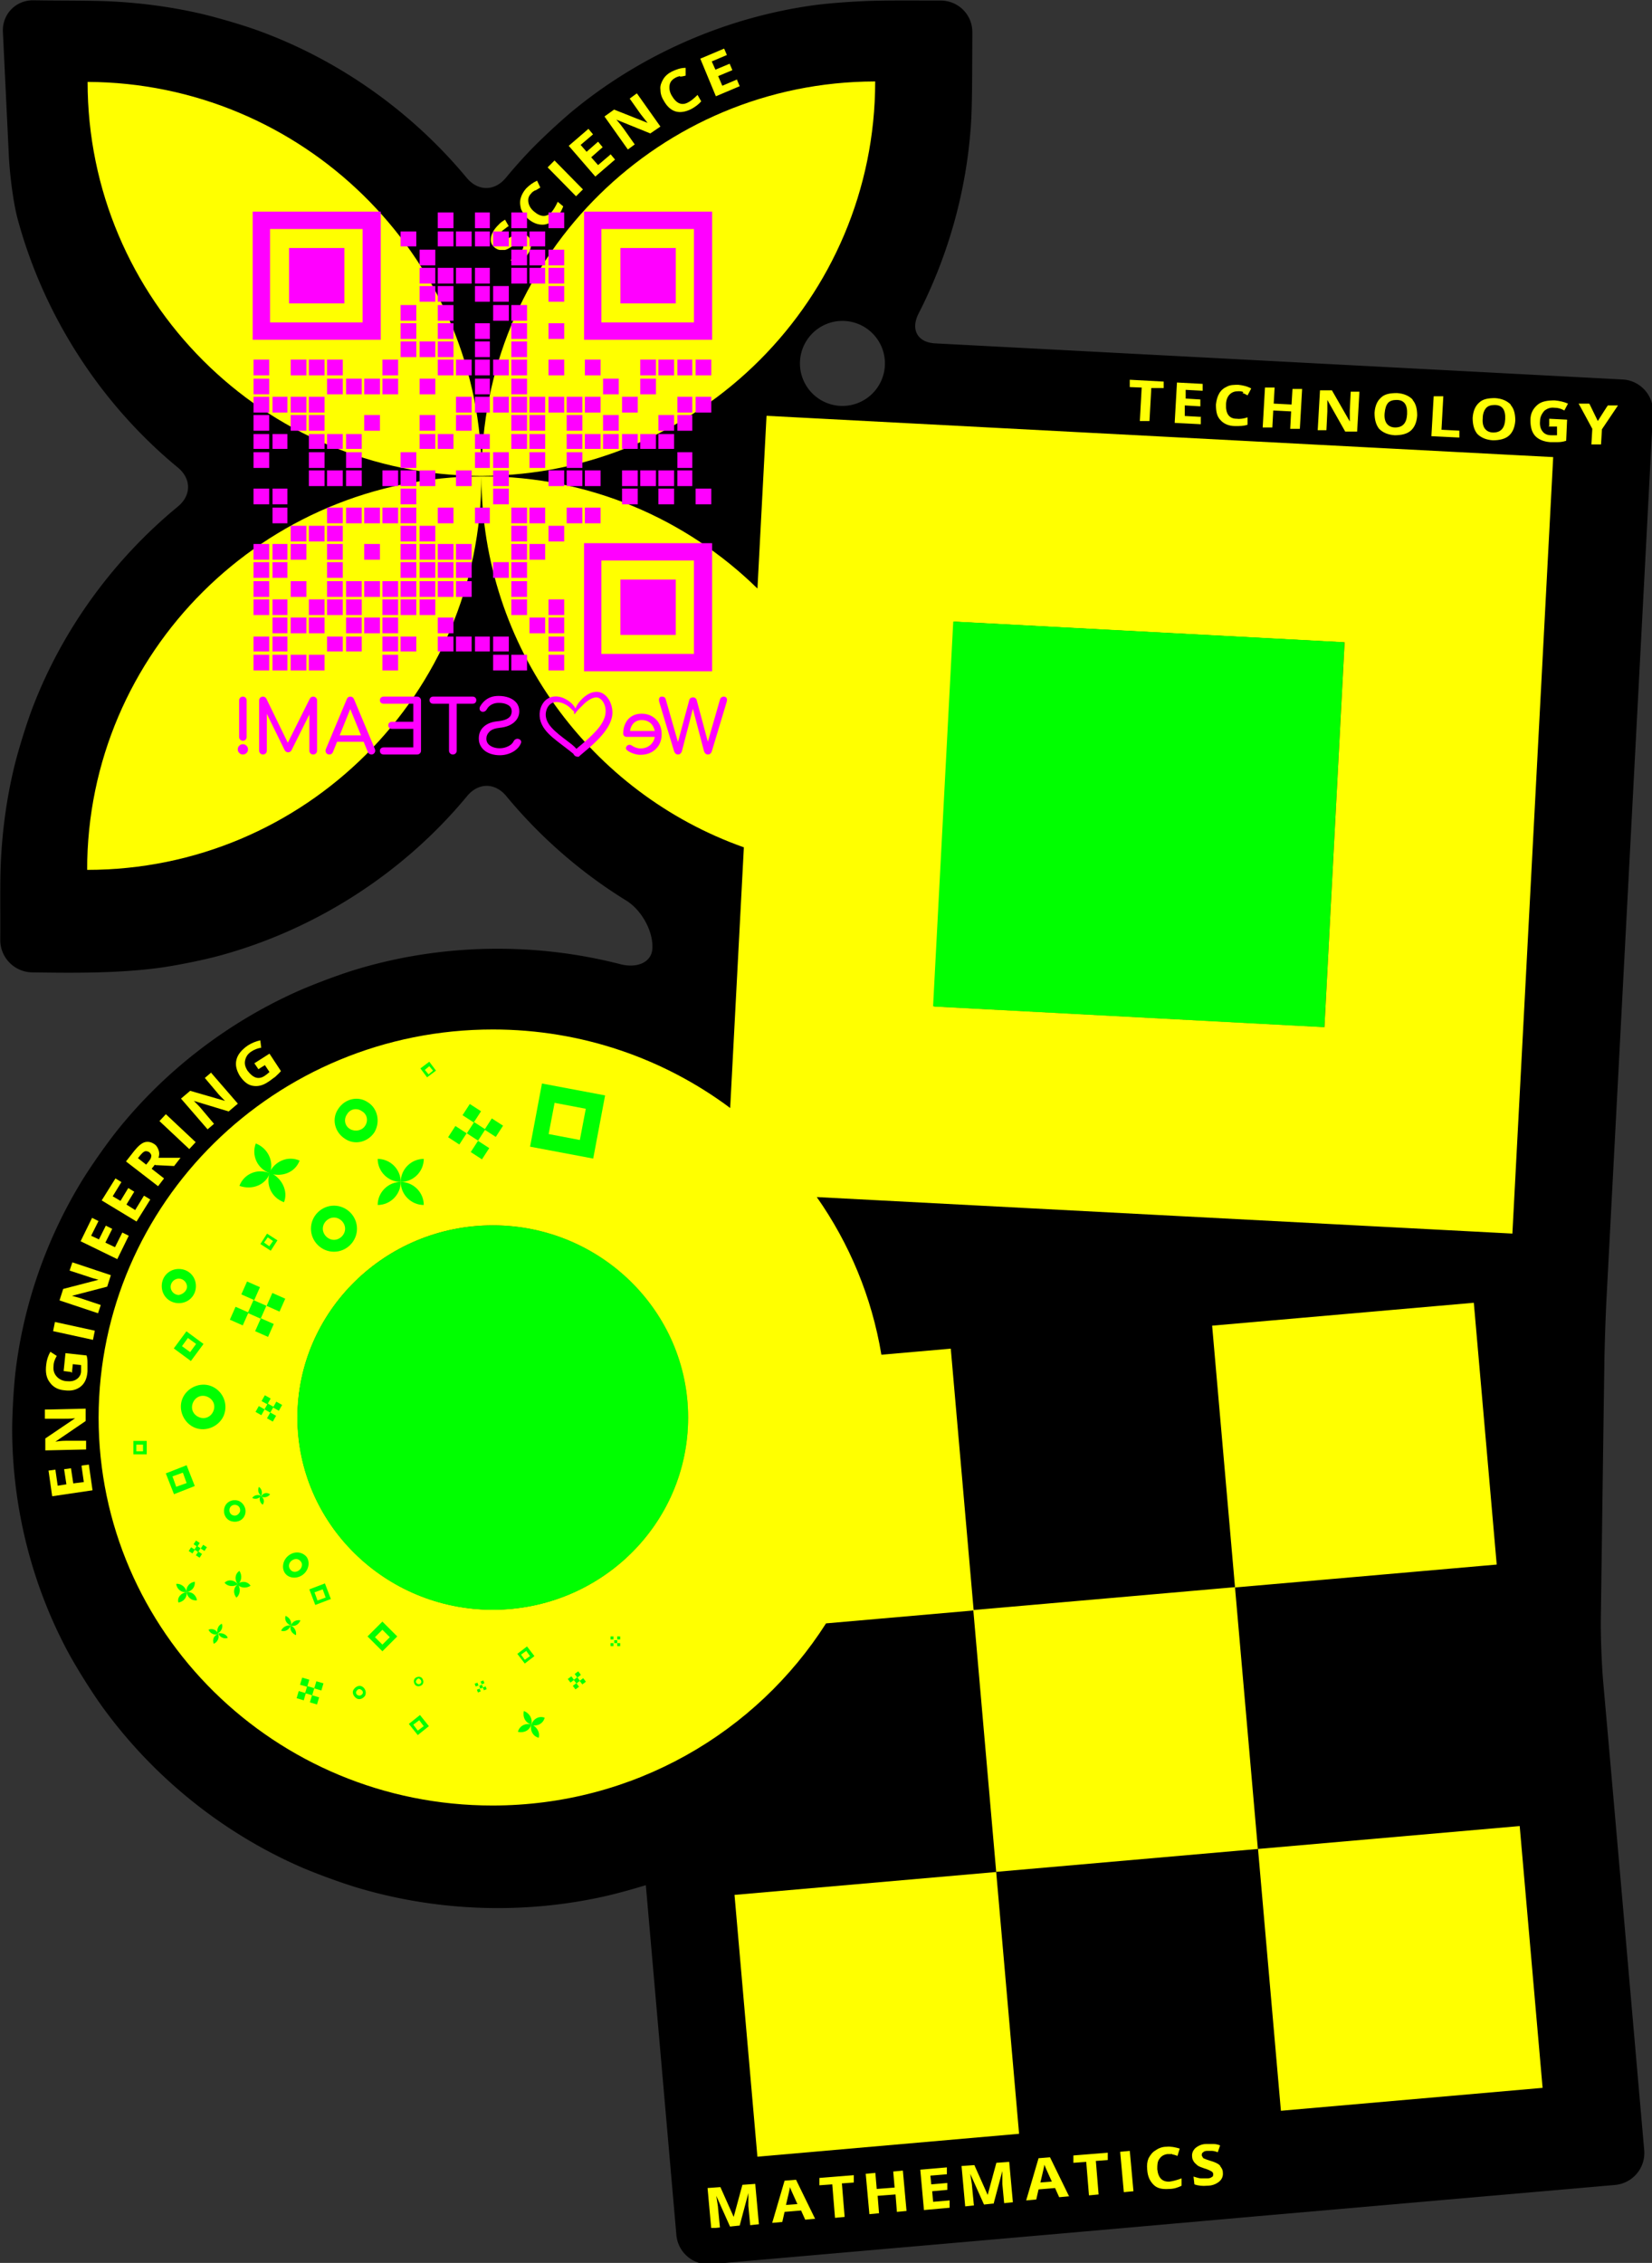 <?xml version="1.0" encoding="UTF-8" standalone="no"?>
<svg
   version="1.1"
   viewBox="0 0 220.541 301.952"
   id="svg52"
   sodipodi:docname="die_lustigen_vier_bereinigt.svg"
   width="220.541"
   height="301.952"
   inkscape:version="1.3.2 (091e20ef0f, 2023-11-25, custom)"
   xml:space="preserve"
   xmlns:inkscape="http://www.inkscape.org/namespaces/inkscape"
   xmlns:sodipodi="http://sodipodi.sourceforge.net/DTD/sodipodi-0.dtd"
   xmlns="http://www.w3.org/2000/svg"
   xmlns:svg="http://www.w3.org/2000/svg"><rect x="0" y="0" width="220.541" height="301.952" fill="#333333" stroke="none"/><sodipodi:namedview
     id="namedview52"
     pagecolor="#ffffff"
     bordercolor="#000000"
     borderopacity="0.25"
     inkscape:showpageshadow="2"
     inkscape:pageopacity="0.0"
     inkscape:pagecheckerboard="0"
     inkscape:deskcolor="#d1d1d1"
     inkscape:zoom="1.9451945"
     inkscape:cx="214.11741"
     inkscape:cy="158.85301"
     inkscape:window-width="2560"
     inkscape:window-height="1371"
     inkscape:window-x="0"
     inkscape:window-y="0"
     inkscape:window-maximized="1"
     inkscape:current-layer="layer2" /><defs
     id="defs15"><rect
       x="-84.217"
       y="50.869"
       width="76.239"
       height="20.327"
       id="rect16" /><inkscape:path-effect
       effect="fillet_chamfer"
       id="path-effect80"
       is_visible="true"
       lpeversion="1"
       nodesatellites_param="F,0,0,1,0,7,0,1 @ F,0,0,1,0,7,0,1 @ F,0,0,1,0,7,0,1 @ F,0,0,1,0,7,0,1 @ F,0,0,1,0,7,0,1 @ F,0,0,1,0,7,0,1 @ F,0,0,1,0,7,0,1 @ F,0,0,1,0,7,0,1 @ F,0,0,1,0,7,0,1 @ F,0,0,1,0,7,0,1 @ F,0,0,1,0,7,0,1 @ F,0,0,1,0,7,0,1 @ F,0,0,1,0,7,0,1 @ F,0,0,1,0,7,0,1 @ F,0,0,1,0,7,0,1 @ F,0,0,1,0,7,0,1 @ F,0,0,1,0,7,0,1 @ F,0,0,1,0,7,0,1 @ F,0,0,1,0,7,0,1 @ F,0,0,1,0,7,0,1 @ F,0,0,1,0,7,0,1 @ F,0,0,1,0,7,0,1 @ F,0,0,1,0,7,0,1 @ F,0,0,1,0,7,0,1 @ F,0,0,1,0,7,0,1 @ F,0,0,1,0,7,0,1 @ F,0,0,1,0,7,0,1 @ F,0,0,1,0,7,0,1 @ F,0,0,1,0,7,0,1 @ F,0,0,1,0,7,0,1 @ F,0,0,1,0,7,0,1"
       radius="7"
       unit="px"
       method="auto"
       mode="F"
       chamfer_steps="1"
       flexible="false"
       use_knot_distance="true"
       apply_no_radius="true"
       apply_with_radius="true"
       only_selected="false"
       hide_knots="false" /><inkscape:path-effect
       effect="fillet_chamfer"
       id="path-effect79"
       is_visible="true"
       lpeversion="1"
       nodesatellites_param="F,0,0,1,0,6,0,1 @ F,0,0,1,0,6,0,1 @ F,0,0,1,0,6,0,1 @ F,0,0,1,0,6,0,1 @ F,0,0,1,0,6,0,1 @ F,0,0,1,0,6,0,1 @ F,0,0,1,0,6,0,1 @ F,0,0,1,0,6,0,1 @ F,0,0,1,0,6,0,1 @ F,0,0,1,0,6,0,1 @ F,0,0,1,0,6,0,1 @ F,0,0,1,0,6,0,1 @ F,0,0,1,0,6,0,1 @ F,0,0,1,0,6,0,1 @ F,0,0,1,0,6,0,1 @ F,0,0,1,0,6,0,1 @ F,0,0,1,0,6,0,1 @ F,0,0,1,0,6,0,1 @ F,0,0,1,0,6,0,1 @ F,0,0,1,0,6,0,1 @ F,0,0,1,0,6,0,1 @ F,0,0,1,0,6,0,1 @ F,0,0,1,0,6,0,1 @ F,0,0,1,0,6,0,1 @ F,0,0,1,0,6,0,1 @ F,0,0,1,0,6,0,1 @ F,0,0,1,0,6,0,1 @ F,0,0,1,0,6,0,1 @ F,0,0,1,0,6,0,1 @ F,0,0,1,0,6,0,1 @ F,0,0,1,0,6,0,1 @ F,0,0,1,0,6,0,1 @ F,0,0,1,0,6,0,1"
       radius="6"
       unit="px"
       method="auto"
       mode="F"
       chamfer_steps="1"
       flexible="false"
       use_knot_distance="true"
       apply_no_radius="true"
       apply_with_radius="true"
       only_selected="false"
       hide_knots="false" /><style
       id="style1">
      .cls-1 {
        clip-path: url(#clippath-11);
      }

      .cls-2 {
        fill: #cd5b1c;
      }

      .cls-2, .cls-3, .cls-4, .cls-5, .cls-6, .cls-7, .cls-8, .cls-9, .cls-10, .cls-11, .cls-12 {
        stroke-width: 0px;
      }

      .cls-3 {
        fill: #b2c853;
      }

      .cls-4 {
        fill: #313280;
      }

      .cls-5 {
        fill: #f7ea3a;
      }

      .cls-6 {
        fill: #c20e1a;
      }

      .cls-13 {
        clip-path: url(#clippath-2);
      }

      .cls-14 {
        clip-path: url(#clippath-13);
      }

      .cls-15 {
        isolation: isolate;
      }

      .cls-16 {
        clip-path: url(#clippath-6);
      }

      .cls-7 {
        fill: none;
      }

      .cls-17 {
        clip-path: url(#clippath-7);
      }

      .cls-18 {
        clip-path: url(#clippath-1);
      }

      .cls-8 {
        fill: #222221;
      }

      .cls-19 {
        clip-path: url(#clippath-4);
      }

      .cls-20 {
        clip-path: url(#clippath-12);
      }

      .cls-9 {
        fill: #a2c037;
        mix-blend-mode: multiply;
        opacity: .8;
      }

      .cls-21 {
        clip-path: url(#clippath-9);
      }

      .cls-22 {
        clip-path: url(#clippath);
      }

      .cls-23 {
        clip-path: url(#clippath-3);
      }

      .cls-24 {
        clip-path: url(#clippath-8);
      }

      .cls-10 {
        fill: #fff;
      }

      .cls-11 {
        fill: #009de0;
      }

      .cls-25 {
        clip-path: url(#clippath-14);
      }

      .cls-26 {
        clip-path: url(#clippath-5);
      }

      .cls-27 {
        clip-path: url(#clippath-10);
      }

      .cls-12 {
        fill: #868686;
      }
    </style><clipPath
       id="clippath-1"><rect
         class="cls-7"
         x="126.8"
         y="137.1"
         width="359.2"
         height="484.6"
         id="rect2" /></clipPath><clipPath
       id="clippath-2"><rect
         class="cls-7"
         x="140.3"
         y="351.9"
         width="176.8"
         height="171.7"
         id="rect3" /></clipPath><clipPath
       id="clippath-3"><rect
         class="cls-7"
         x="140.3"
         y="351.9"
         width="176.8"
         height="171.7"
         id="rect4" /></clipPath><clipPath
       id="clippath-4"><rect
         class="cls-7"
         x="273.1"
         y="218.4"
         width="185.6"
         height="181"
         id="rect5" /></clipPath><clipPath
       id="clippath-5"><rect
         class="cls-7"
         x="135.6"
         y="149.2"
         width="181.2"
         height="176.3"
         id="rect6" /></clipPath><clipPath
       id="clippath-6"><rect
         class="cls-7"
         x="273.1"
         y="218.4"
         width="185.6"
         height="181"
         id="rect7" /></clipPath><clipPath
       id="clippath-7"><rect
         class="cls-7"
         x="272.3"
         y="408.8"
         width="195.9"
         height="191.4"
         id="rect8" /></clipPath><clipPath
       id="clippath-8"><rect
         class="cls-7"
         x="135.6"
         y="149.2"
         width="181.2"
         height="176.3"
         id="rect9" /></clipPath><clipPath
       id="clippath-9"><rect
         class="cls-7"
         x="272.3"
         y="408.8"
         width="195.9"
         height="191.4"
         id="rect10" /></clipPath><clipPath
       id="clippath-10"><rect
         class="cls-7"
         x="277"
         y="223.8"
         width="185.6"
         height="181"
         id="rect11" /></clipPath><clipPath
       id="clippath-11"><rect
         class="cls-7"
         x="140.3"
         y="357.8"
         width="176.8"
         height="171.7"
         id="rect12" /></clipPath><clipPath
       id="clippath-12"><rect
         class="cls-7"
         x="135.6"
         y="149.2"
         width="181.2"
         height="176.3"
         id="rect13" /></clipPath><clipPath
       id="clippath-13"><rect
         class="cls-7"
         x="266.4"
         y="415.1"
         width="195.9"
         height="191.4"
         id="rect14" /></clipPath><clipPath
       id="clippath-14"><rect
         class="cls-7"
         x="142.7"
         y="142.4"
         width="194.5"
         height="190"
         id="rect15" /></clipPath><clipPath
       clipPathUnits="userSpaceOnUse"
       id="clipPath54"><g
         id="g56"><g
           id="g55"><rect
             class="cls-7"
             x="126.8"
             y="137.1"
             width="359.2"
             height="484.6"
             id="rect54" /></g></g></clipPath><clipPath
       clipPathUnits="userSpaceOnUse"
       id="clipPath56"><g
         id="g58"><g
           id="g57"><rect
             class="cls-7"
             x="126.8"
             y="137.1"
             width="359.2"
             height="484.6"
             id="rect56" /></g></g></clipPath><clipPath
       clipPathUnits="userSpaceOnUse"
       id="clipPath58"><g
         id="g60"><g
           id="g59"><rect
             class="cls-7"
             x="126.8"
             y="137.1"
             width="359.2"
             height="484.6"
             id="rect58" /></g></g></clipPath><clipPath
       clipPathUnits="userSpaceOnUse"
       id="clipPath60"><g
         id="g62"><g
           id="g61"><rect
             class="cls-7"
             x="126.8"
             y="137.1"
             width="359.2"
             height="484.6"
             id="rect60" /></g></g></clipPath><clipPath
       clipPathUnits="userSpaceOnUse"
       id="clipPath62"><g
         id="g64"><g
           id="g63"><rect
             class="cls-7"
             x="126.8"
             y="137.1"
             width="359.2"
             height="484.6"
             id="rect62" /></g></g></clipPath><clipPath
       clipPathUnits="userSpaceOnUse"
       id="clipPath64"><g
         id="g66"><g
           id="g65"><rect
             class="cls-7"
             x="126.8"
             y="137.1"
             width="359.2"
             height="484.6"
             id="rect64" /></g></g></clipPath><clipPath
       clipPathUnits="userSpaceOnUse"
       id="clipPath66"><g
         id="g68"><g
           id="g67"><rect
             class="cls-7"
             x="126.8"
             y="137.1"
             width="359.2"
             height="484.6"
             id="rect66" /></g></g></clipPath><clipPath
       clipPathUnits="userSpaceOnUse"
       id="clipPath68"><g
         id="g70"><g
           id="g69"><rect
             class="cls-7"
             x="126.8"
             y="137.1"
             width="359.2"
             height="484.6"
             id="rect68" /></g></g></clipPath><clipPath
       clipPathUnits="userSpaceOnUse"
       id="clipPath70"><g
         id="g72"><g
           id="g71"><rect
             class="cls-7"
             x="126.8"
             y="137.1"
             width="359.2"
             height="484.6"
             id="rect70" /></g></g></clipPath><clipPath
       clipPathUnits="userSpaceOnUse"
       id="clipPath72"><g
         id="g74"><g
           id="g73"><rect
             class="cls-7"
             x="126.8"
             y="137.1"
             width="359.2"
             height="484.6"
             id="rect72" /></g></g></clipPath><clipPath
       clipPathUnits="userSpaceOnUse"
       id="clipPath74"><g
         id="g76"><g
           id="g75"><rect
             class="cls-7"
             x="126.8"
             y="137.1"
             width="359.2"
             height="484.6"
             id="rect74" /></g></g></clipPath><clipPath
       clipPathUnits="userSpaceOnUse"
       id="clipPath76"><g
         id="g78"><g
           id="g77"><rect
             class="cls-7"
             x="126.8"
             y="137.1"
             width="359.2"
             height="484.6"
             id="rect76" /></g></g></clipPath><clipPath
       id="clippath-10-3"><rect
         class="cls-7"
         x="277"
         y="223.8"
         width="185.6"
         height="181"
         id="rect11-6" /></clipPath><clipPath
       id="clippath-11-7"><rect
         class="cls-7"
         x="140.3"
         y="357.8"
         width="176.8"
         height="171.7"
         id="rect12-5" /></clipPath><clipPath
       id="clippath-13-3"><rect
         class="cls-7"
         x="266.4"
         y="415.1"
         width="195.9"
         height="191.4"
         id="rect14-5" /></clipPath><clipPath
       clipPathUnits="userSpaceOnUse"
       id="clipPath60-6"><g
         id="g62-2"><g
           id="g61-9"><rect
             class="cls-7"
             x="126.8"
             y="137.1"
             width="359.2"
             height="484.6"
             id="rect60-1" /></g></g></clipPath><clipPath
       clipPathUnits="userSpaceOnUse"
       id="clipPath58-2"><g
         id="g60-7"><g
           id="g59-0"><rect
             class="cls-7"
             x="126.8"
             y="137.1"
             width="359.2"
             height="484.6"
             id="rect58-9" /></g></g></clipPath><clipPath
       clipPathUnits="userSpaceOnUse"
       id="clipPath56-3"><g
         id="g58-6"><g
           id="g57-0"><rect
             class="cls-7"
             x="126.8"
             y="137.1"
             width="359.2"
             height="484.6"
             id="rect56-6" /></g></g></clipPath><clipPath
       clipPathUnits="userSpaceOnUse"
       id="clipPath54-2"><g
         id="g56-6"><g
           id="g55-1"><rect
             class="cls-7"
             x="126.8"
             y="137.1"
             width="359.2"
             height="484.6"
             id="rect54-8" /></g></g></clipPath><clipPath
       id="clippath-12-7"><rect
         class="cls-7"
         x="135.6"
         y="149.2"
         width="181.2"
         height="176.3"
         id="rect13-9" /></clipPath><clipPath
       id="clippath-10-8"><rect
         class="cls-7"
         x="277"
         y="223.8"
         width="185.6"
         height="181"
         id="rect11-4" /></clipPath><clipPath
       id="clippath-11-5"><rect
         class="cls-7"
         x="140.3"
         y="357.8"
         width="176.8"
         height="171.7"
         id="rect12-0" /></clipPath><clipPath
       id="clippath-13-36"><rect
         class="cls-7"
         x="266.4"
         y="415.1"
         width="195.9"
         height="191.4"
         id="rect14-1" /></clipPath><clipPath
       clipPathUnits="userSpaceOnUse"
       id="clipPath60-0"><g
         id="g62-6"><g
           id="g61-3"><rect
             class="cls-7"
             x="126.8"
             y="137.1"
             width="359.2"
             height="484.6"
             id="rect60-2" /></g></g></clipPath><clipPath
       clipPathUnits="userSpaceOnUse"
       id="clipPath58-0"><g
         id="g60-6"><g
           id="g59-1"><rect
             class="cls-7"
             x="126.8"
             y="137.1"
             width="359.2"
             height="484.6"
             id="rect58-5" /></g></g></clipPath><clipPath
       clipPathUnits="userSpaceOnUse"
       id="clipPath56-5"><g
         id="g58-4"><g
           id="g57-7"><rect
             class="cls-7"
             x="126.8"
             y="137.1"
             width="359.2"
             height="484.6"
             id="rect56-65" /></g></g></clipPath><clipPath
       clipPathUnits="userSpaceOnUse"
       id="clipPath54-6"><g
         id="g56-9"><g
           id="g55-3"><rect
             class="cls-7"
             x="126.8"
             y="137.1"
             width="359.2"
             height="484.6"
             id="rect54-7" /></g></g></clipPath><clipPath
       id="clippath-12-4"><rect
         class="cls-7"
         x="135.6"
         y="149.2"
         width="181.2"
         height="176.3"
         id="rect13-5" /></clipPath><clipPath
       id="clippath-10-9"><rect
         class="cls-7"
         x="277"
         y="223.8"
         width="185.6"
         height="181"
         id="rect11-2" /></clipPath><clipPath
       id="clippath-11-6"><rect
         class="cls-7"
         x="140.3"
         y="357.8"
         width="176.8"
         height="171.7"
         id="rect12-6" /></clipPath><clipPath
       id="clippath-10-7"><rect
         class="cls-7"
         x="277"
         y="223.8"
         width="185.6"
         height="181"
         id="rect11-1" /></clipPath><clipPath
       id="clippath-11-2"><rect
         class="cls-7"
         x="140.3"
         y="357.8"
         width="176.8"
         height="171.7"
         id="rect12-2" /></clipPath><style
       id="style1-3">.cls-1{fill:#171717;}</style><style
       id="style1-6">
      .cls-1 {
        fill: #010e55;
        stroke-width: 0px;
      }
    </style></defs><g
     inkscape:groupmode="layer"
     id="layer2"
     inkscape:label="Edge.Cuts"
     transform="translate(-77.251,-68.341)"
     style="display:inline"><path
       id="path36-9-7"
       style="display:inline;isolation:isolate;fill:#000000;fill-opacity:1;stroke-width:0px"
       class="cls-3"
       d="M 128.489 135.603 C 124.624 135.555 121.637 138.645 121.823 142.506 L 123.122 169.528 C 123.307 173.389 124.044 179.603 125.054 183.334 C 130.756 204.392 143.142 223.596 159.977 237.472 C 162.96 239.93 162.962 243.544 159.977 246 C 145.954 257.541 134.894 272.698 128.368 289.65 C 126.979 293.257 125.123 299.252 124.227 303.012 C 122.541 310.085 121.598 317.331 121.334 324.599 C 121.194 328.462 121.275 334.734 121.257 338.6 C 121.255 339.221 121.251 339.84 121.248 340.461 C 121.23 344.327 124.349 347.495 128.215 347.55 C 137.231 347.677 146.281 347.765 155.217 346.656 C 159.052 346.18 165.205 344.95 168.937 343.942 C 189.978 338.256 209.184 325.917 223.075 309.12 C 225.538 306.142 229.164 306.133 231.629 309.111 C 239.032 318.057 247.901 325.795 257.788 331.885 C 261.079 333.913 263.702 338.485 263.5 342.345 C 263.344 345.319 260.245 346.723 256.501 345.762 C 237.584 340.903 217.327 341.297 198.64 346.985 C 194.942 348.11 189.072 350.327 185.552 351.924 C 170.597 358.711 157.235 369.009 146.931 381.8 C 144.507 384.81 140.903 389.951 138.898 393.256 C 131.368 405.664 126.439 419.654 124.642 434.057 C 124.163 437.893 123.812 444.158 123.85 448.023 C 124.012 464.475 128.127 480.892 135.855 495.418 C 137.671 498.83 140.992 504.157 143.244 507.299 C 154.198 522.58 169.286 534.882 186.491 542.468 C 190.028 544.028 195.926 546.175 199.636 547.261 C 216.866 552.302 235.374 552.937 252.9 549.042 C 256.673 548.204 260.748 546.967 262.07 546.568 C 264.698 576.637 266.715 599.734 268.733 622.83 C 269.07 626.681 272.465 629.53 276.316 629.193 C 312.291 626.045 348.27 622.924 384.242 619.736 C 388.093 619.394 394.337 618.843 398.188 618.507 C 423.29 616.313 448.391 614.12 473.492 611.926 C 477.343 611.589 480.19 608.194 479.852 604.343 C 476.873 570.329 473.934 536.312 470.912 502.302 C 470.57 498.451 470.338 492.195 470.392 488.33 C 470.65 469.743 470.892 451.156 471.164 432.57 C 471.221 428.704 471.431 422.439 471.634 418.578 C 475.011 354.265 478.393 289.953 481.768 225.639 C 481.971 221.779 479.003 218.483 475.143 218.28 C 425.149 215.653 375.155 213.029 325.161 210.403 C 321.3 210.2 319.802 207.356 321.562 203.915 C 328.134 191.065 332.077 176.871 333.002 162.468 C 333.25 158.611 333.252 152.34 333.271 148.474 C 333.28 146.506 333.286 144.538 333.293 142.57 C 333.307 138.704 330.198 135.652 326.332 135.658 C 321.743 135.664 317.152 135.606 312.565 135.693 C 308.7 135.766 302.44 136.163 298.612 136.695 C 279.686 139.33 261.51 147.222 246.673 159.266 C 243.673 161.702 239.078 165.976 236.421 168.784 C 234.736 170.565 233.111 172.402 231.552 174.295 C 229.094 177.278 225.458 177.281 222.989 174.308 C 211.057 159.942 195.314 148.743 177.781 142.309 C 174.152 140.977 168.127 139.216 164.355 138.375 C 157.894 136.934 151.302 136.096 144.687 135.814 C 140.825 135.649 134.555 135.681 130.689 135.632 L 128.489 135.603 z M 304.959 205.508 A 9.268 9.268 0 0 1 314.225 214.777 A 9.268 9.268 0 0 1 304.959 224.046 A 9.268 9.268 0 0 1 295.69 214.777 A 9.268 9.268 0 0 1 304.959 205.508 z "
       transform="matrix(0.612,0,0,0.612,3.082,-14.609)" /></g><g
     id="Ebene_1-2"
     data-name="Ebene 1"
     transform="matrix(0.612,0,0,0.612,-74.169,-82.951)"
     style="display:inline;isolation:isolate"
     inkscape:label="F.SilkS" /><g
     id="Ebene_1-25-4-7"
     data-name="Ebene 1"
     transform="matrix(0.612,0,0,0.612,-74.167,-82.932)"
     style="display:inline;isolation:isolate;fill:#00ff00"
     inkscape:label="F.Mask"><g
       class="cls-27"
       clip-path="url(#clippath-10)"
       id="g35-4-9-2"
       style="display:inline;fill:#00ff00"><path
         class="cls-6"
         d="m 414.5,275.6 -4.4,83.9 -85.1,-4.5 4.4,-83.9 z"
         id="path34-7-5-7"
         style="fill:#00ff00;stroke-width:0px"
         sodipodi:nodetypes="ccccc" /></g><g
       class="cls-1"
       clip-path="url(#clippath-11)"
       id="g36-4-1"
       style="display:inline;isolation:isolate;fill:#00ff00"
       inkscape:label="g36-4-1"
       transform="translate(0.037,-0.036)"><path
         class="cls-2"
         d="m 228.7,486.5 c -23.5,0 -42.6,-18.8 -42.6,-41.9 0,-23.1 19.1,-41.9 42.6,-41.9 23.5,0 42.6,18.8 42.6,41.9 0,23.2 -19.1,41.9 -42.6,41.9"
         id="path35-4-0"
         style="fill:#00ff00;stroke-width:0px"
         sodipodi:nodetypes="csssc" /></g><g
       class="cls-1"
       clip-path="url(#clippath-11)"
       id="g36-3"
       style="display:inline;isolation:isolate;fill:#ffff00"
       transform="translate(-0.004,-0.03)" /><g
       class="cls-14"
       clip-path="url(#clippath-13)"
       id="g43-5"
       style="display:inline;isolation:isolate;fill:#ffff00"
       transform="translate(-0.004,-0.03)" /><path
       class="cls-10"
       d="m 479.7,213.2 h -2.3 c 0,-0.1 3,5.5 3,5.5 l -0.2,3.4 h 2.1 c 0,0.1 0.2,-3.3 0.2,-3.3 l 3.5,-5.2 h -2.2 c 0,-0.1 -2.2,3.4 -2.2,3.4 l -1.8,-3.7 z m -8.9,5 h 1.9 c 0,0 0,1.9 0,1.9 -0.5,0 -0.9,0 -1.3,0 -0.8,0 -1.5,-0.3 -1.9,-0.9 -0.4,-0.5 -0.6,-1.3 -0.5,-2.2 0,-0.9 0.4,-1.6 0.9,-2.2 0.6,-0.5 1.3,-0.8 2.2,-0.7 0.8,0 1.5,0.2 2.2,0.6 l 0.8,-1.5 c -0.9,-0.4 -1.9,-0.6 -2.9,-0.7 -1.6,0 -2.9,0.2 -3.8,1 -0.9,0.8 -1.5,1.8 -1.5,3.3 0,1.5 0.3,2.6 1,3.4 0.7,0.8 1.9,1.3 3.3,1.4 0.6,0 1.2,0 1.7,0 0.6,0 1.2,-0.1 1.8,-0.3 l 0.2,-4.6 -3.9,-0.2 v 1.6 z m -13.6,-4 c 0.4,-0.5 1.1,-0.7 1.9,-0.7 1.7,0 2.4,1.1 2.3,3.1 -0.1,2 -1,2.9 -2.6,2.9 -0.8,0 -1.4,-0.3 -1.8,-0.8 -0.4,-0.5 -0.6,-1.3 -0.5,-2.3 0,-1 0.3,-1.7 0.7,-2.2 m 5.4,-0.8 c -0.8,-0.8 -1.9,-1.3 -3.4,-1.4 -1.5,0 -2.7,0.2 -3.5,1 -0.8,0.7 -1.3,1.8 -1.4,3.3 0,1.5 0.3,2.6 1,3.5 0.8,0.8 1.9,1.3 3.4,1.4 1.5,0 2.7,-0.3 3.5,-1 0.8,-0.7 1.3,-1.8 1.4,-3.3 0,-1.5 -0.3,-2.6 -1,-3.4 m -11.2,7.1 v -1.5 c 0,0 -3.9,-0.2 -3.9,-0.2 l 0.4,-7.3 h -2.1 c 0,-0.1 -0.5,8.7 -0.5,8.7 z m -15.6,-7.5 c 0.4,-0.5 1.1,-0.7 1.9,-0.7 1.7,0 2.4,1.1 2.3,3.1 -0.1,2 -1,2.9 -2.6,2.9 -0.8,0 -1.4,-0.3 -1.8,-0.8 -0.4,-0.5 -0.6,-1.3 -0.5,-2.3 0.1,-1 0.3,-1.7 0.7,-2.2 m 5.4,-0.8 c -0.8,-0.8 -1.9,-1.3 -3.4,-1.4 -1.5,0 -2.7,0.2 -3.5,1 -0.8,0.7 -1.3,1.8 -1.4,3.3 0,1.5 0.3,2.6 1,3.5 0.8,0.8 1.9,1.3 3.4,1.4 1.5,0 2.7,-0.3 3.5,-1 0.8,-0.7 1.3,-1.8 1.4,-3.3 0,-1.5 -0.3,-2.6 -1,-3.4 m -11.6,-1.8 h -1.9 c 0,0 -0.2,4.1 -0.2,4.1 0,0.5 0,1.3 0,2.4 v 0 c 0,0 -3.9,-6.8 -3.9,-6.8 H 421 c 0,-0.1 -0.5,8.7 -0.5,8.7 h 1.9 c 0,0 0.2,-4.1 0.2,-4.1 0,-0.5 0,-1.3 0,-2.5 v 0 c 0,0 3.9,6.9 3.9,6.9 h 2.6 c 0,0.1 0.5,-8.7 0.5,-8.7 z M 417.1,210 H 415 c 0,-0.1 -0.2,3.4 -0.2,3.4 l -3.9,-0.2 0.2,-3.5 H 409 c 0,-0.1 -0.5,8.7 -0.5,8.7 h 2.1 c 0,0.1 0.2,-3.7 0.2,-3.7 l 3.9,0.2 -0.2,3.8 h 2.1 c 0,0.1 0.5,-8.7 0.5,-8.7 z m -13,0.9 c 0.4,0.1 0.7,0.3 1.1,0.5 l 0.8,-1.5 c -0.9,-0.5 -1.9,-0.7 -2.8,-0.8 -0.9,0 -1.8,0 -2.5,0.4 -0.7,0.3 -1.3,0.8 -1.7,1.5 -0.4,0.7 -0.6,1.5 -0.7,2.4 0,1.5 0.2,2.6 1,3.4 0.7,0.8 1.8,1.3 3.2,1.3 1,0 1.9,0 2.7,-0.3 v -1.6 c -0.9,0.3 -1.8,0.4 -2.4,0.3 -1.6,0 -2.4,-1.1 -2.3,-3.1 0,-0.9 0.3,-1.7 0.8,-2.2 0.5,-0.5 1.1,-0.7 1.9,-0.7 0.4,0 0.7,0 1.1,0.2 m -9.2,5.4 -3.6,-0.2 v -2.3 c 0.1,0 3.4,0.2 3.4,0.2 v -1.5 c 0,0 -3.2,-0.2 -3.2,-0.2 v -1.9 c 0.1,0 3.7,0.2 3.7,0.2 v -1.5 c 0,0 -5.6,-0.3 -5.6,-0.3 l -0.5,8.8 5.7,0.3 v -1.5 z m -10.9,-6.3 h 2.7 c 0,0.1 0,-1.4 0,-1.4 l -7.4,-0.4 v 1.6 c 0,0 2.6,0.1 2.6,0.1 l -0.4,7.3 h 2.1 c 0,0.1 0.4,-7.2 0.4,-7.2 z"
       id="path47-7"
       style="display:inline;isolation:isolate;fill:#ffff06;fill-opacity:1;stroke-width:0px"
       clip-path="url(#clipPath60-6)"
       transform="translate(-11.872,10.31)" /><path
       class="cls-10"
       d="m 281.7,143.9 -3.3,1.4 -0.9,-2.1 3.1,-1.3 -0.6,-1.4 -3.1,1.3 -0.8,-1.8 3.3,-1.4 -0.6,-1.4 -5.2,2.2 3.4,8.2 5.2,-2.2 -0.6,-1.4 z m -12.5,-0.6 c 0.4,0 0.8,-0.1 1.2,-0.2 v -1.7 c -1.2,0 -2.1,0.4 -3,0.8 -0.8,0.4 -1.5,1 -1.9,1.7 -0.4,0.7 -0.7,1.4 -0.6,2.2 0,0.8 0.2,1.6 0.7,2.4 0.7,1.3 1.6,2.1 2.6,2.4 1,0.3 2.2,0.1 3.4,-0.5 0.9,-0.5 1.6,-1 2.2,-1.7 l -0.8,-1.4 c -0.7,0.7 -1.4,1.3 -2,1.6 -1.4,0.8 -2.6,0.3 -3.6,-1.4 -0.5,-0.8 -0.6,-1.6 -0.5,-2.3 0.1,-0.7 0.5,-1.2 1.2,-1.6 0.3,-0.2 0.7,-0.3 1,-0.4 m -9.4,3.8 -1.5,1.1 2.4,3.4 c 0.3,0.4 0.8,1 1.5,1.9 v 0 c 0,0 -7.3,-2.9 -7.3,-2.9 l -2.1,1.5 5.1,7.2 1.5,-1.1 -2.4,-3.4 c -0.3,-0.4 -0.8,-1.1 -1.6,-2 v 0 c 0,0 7.4,3 7.4,3 l 2.2,-1.5 -5.1,-7.2 z m -5.7,13.3 -2.7,2.3 -1.5,-1.7 2.5,-2.2 -1,-1.2 -2.5,2.2 -1.3,-1.5 2.7,-2.3 -1,-1.2 -4.3,3.7 5.8,6.7 4.3,-3.7 -1,-1.2 z m -6,7.6 -6.2,-6.3 -1.5,1.5 6.2,6.3 z m -10.3,0.2 c 0.3,-0.2 0.7,-0.4 1,-0.6 L 238,166 c -0.9,0.4 -1.7,1 -2.4,1.7 -0.6,0.7 -1,1.4 -1.2,2.2 -0.2,0.8 -0.1,1.5 0.1,2.3 0.3,0.7 0.8,1.4 1.4,2 1.1,1 2.2,1.4 3.3,1.4 1.1,0 2.1,-0.6 3.1,-1.7 0.7,-0.7 1.1,-1.5 1.4,-2.3 l -1.2,-1 c -0.4,0.9 -0.9,1.7 -1.3,2.2 -1.1,1.2 -2.4,1.2 -3.9,-0.1 -0.7,-0.6 -1.1,-1.3 -1.2,-2 -0.1,-0.7 0,-1.3 0.6,-1.9 0.2,-0.3 0.5,-0.5 0.9,-0.7 m -3.3,9.4 c -0.5,0 -1.2,0.3 -2.1,0.8 -0.7,0.4 -1.1,0.6 -1.3,0.7 -0.2,0 -0.4,0.1 -0.5,0.1 -0.1,0 -0.3,0 -0.4,-0.2 -0.2,-0.2 -0.3,-0.4 -0.3,-0.6 0,-0.3 0.1,-0.6 0.3,-0.9 0.2,-0.3 0.4,-0.5 0.7,-0.7 0.3,-0.2 0.6,-0.5 1.1,-0.8 l -0.8,-1.4 c -0.5,0.3 -0.9,0.6 -1.2,0.9 -0.3,0.3 -0.7,0.7 -1,1.1 -0.6,0.8 -0.9,1.6 -0.9,2.4 0,0.7 0.3,1.3 1,1.8 0.3,0.2 0.7,0.4 1,0.4 0.4,0 0.7,0 1.1,0 0.4,-0.1 0.8,-0.3 1.4,-0.7 0.6,-0.4 1,-0.6 1.2,-0.7 0.2,-0.1 0.4,-0.1 0.6,-0.1 0.2,0 0.3,0 0.5,0.1 0.2,0.2 0.4,0.4 0.3,0.7 0,0.3 -0.2,0.6 -0.4,1 -0.2,0.3 -0.5,0.6 -0.9,0.9 -0.4,0.3 -0.8,0.6 -1.5,1 l 1.4,1 c 0.8,-0.4 1.5,-1.1 2.1,-1.9 0.7,-0.9 1,-1.8 1,-2.6 0,-0.8 -0.3,-1.4 -1,-1.9 -0.5,-0.3 -1,-0.5 -1.5,-0.5"
       id="path48-3"
       style="display:inline;isolation:isolate;fill:#ffff00;fill-opacity:1;stroke-width:0px"
       clip-path="url(#clipPath58-2)"
       transform="translate(0.348,8.904)" /><path
       class="cls-10"
       d="m 401,608.1 c -0.4,-0.4 -1,-0.7 -2,-1 -0.7,-0.2 -1.2,-0.4 -1.4,-0.5 -0.2,0 -0.3,-0.2 -0.4,-0.3 0,-0.1 -0.2,-0.3 -0.2,-0.4 0,-0.3 0,-0.5 0.3,-0.7 0.2,-0.2 0.5,-0.3 0.9,-0.3 0.3,0 0.7,0 1,0 0.3,0 0.8,0.1 1.3,0.3 l 0.5,-1.5 c -0.5,-0.2 -1,-0.3 -1.5,-0.3 -0.5,0 -1,0 -1.5,0 -1,0 -1.8,0.4 -2.4,0.9 -0.5,0.5 -0.8,1.1 -0.7,1.9 0,0.4 0.2,0.8 0.4,1.1 0.2,0.3 0.5,0.5 0.8,0.8 0.3,0.2 0.8,0.4 1.4,0.6 0.7,0.2 1.1,0.4 1.3,0.5 0.2,0.1 0.4,0.2 0.5,0.3 0.1,0.1 0.2,0.3 0.2,0.4 0,0.3 0,0.6 -0.3,0.7 -0.2,0.2 -0.6,0.3 -1,0.3 -0.4,0 -0.8,0 -1.3,0 -0.5,0 -1,-0.2 -1.7,-0.4 l 0.2,1.7 c 0.8,0.3 1.8,0.4 2.8,0.3 1.1,0 2,-0.4 2.6,-0.9 0.6,-0.5 0.9,-1.2 0.8,-2 0,-0.6 -0.3,-1 -0.6,-1.4 m -10.4,-2.5 c 0.4,0 0.8,0.2 1.1,0.3 l 0.5,-1.6 c -1,-0.3 -2,-0.5 -2.9,-0.4 -0.9,0 -1.7,0.3 -2.4,0.8 -0.7,0.4 -1.1,1 -1.5,1.7 -0.3,0.7 -0.4,1.5 -0.3,2.5 0.1,1.5 0.6,2.5 1.4,3.3 0.8,0.8 1.9,1 3.4,0.9 1,0 1.9,-0.3 2.7,-0.7 v -1.6 c -1.1,0.4 -1.9,0.6 -2.6,0.7 -1.6,0.1 -2.5,-0.8 -2.7,-2.7 0,-0.9 0,-1.7 0.5,-2.3 0.4,-0.6 1,-0.9 1.7,-1 0.4,0 0.7,0 1.1,0 m -8.5,8.1 -0.8,-8.8 -2.1,0.2 0.8,8.8 z m -8.3,-6.6 2.7,-0.2 v -1.6 c -0.1,0 -7.5,0.6 -7.5,0.6 v 1.6 c 0.1,0 2.8,-0.2 2.8,-0.2 l 0.6,7.3 2.1,-0.2 -0.6,-7.3 z m -12,4.7 c 0.5,-2.1 0.8,-3.4 0.9,-3.9 0,0.1 0.1,0.3 0.2,0.6 0.1,0.2 0.6,1.3 1.4,3.1 l -2.6,0.2 z m 6.3,3.1 -4.2,-8.6 -2.5,0.2 -2.7,9.2 2.2,-0.2 0.5,-2.2 3.6,-0.3 0.9,2 2.2,-0.2 z m -16.5,1.5 1.9,-7.1 v 0 c 0,1.1 0,1.8 0,2.1 0,0.3 0,0.5 0,0.7 l 0.4,4.2 1.9,-0.2 -0.8,-8.8 -2.8,0.2 -1.9,7 v 0 c 0,0 -2.9,-6.5 -2.9,-6.5 l -2.8,0.2 0.8,8.8 1.9,-0.2 -0.4,-4.1 c 0,-0.5 -0.2,-1.4 -0.4,-2.8 v 0 c 0,0 3,6.7 3,6.7 l 1.9,-0.2 z m -9.6,-0.7 -3.6,0.3 -0.2,-2.3 3.3,-0.3 v -1.5 c -0.1,0 -3.5,0.3 -3.5,0.3 l -0.2,-1.9 3.6,-0.3 v -1.5 c -0.1,0 -5.8,0.5 -5.8,0.5 l 0.8,8.8 5.6,-0.5 v -1.5 z m -10.2,-6.5 -2.1,0.2 0.3,3.5 -3.9,0.3 -0.3,-3.5 -2.1,0.2 0.8,8.8 2.1,-0.2 -0.3,-3.8 3.9,-0.3 0.3,3.8 2.1,-0.2 z m -13.4,2.8 2.7,-0.2 v -1.6 c -0.1,0 -7.5,0.6 -7.5,0.6 v 1.6 c 0.1,0 2.8,-0.2 2.8,-0.2 l 0.6,7.3 2.1,-0.2 -0.6,-7.3 z m -12.1,4.7 c 0.5,-2.1 0.8,-3.4 0.9,-3.9 0,0.1 0.1,0.3 0.2,0.6 0.1,0.2 0.6,1.3 1.4,3.1 l -2.6,0.2 z m 6.4,3.1 -4.2,-8.6 -2.5,0.2 -2.7,9.2 2.2,-0.2 0.5,-2.2 3.6,-0.3 0.9,2 2.2,-0.2 z m -16.5,1.4 1.9,-7.1 v 0 c 0,1.1 0,1.8 0,2.1 0,0.3 0,0.5 0,0.7 l 0.4,4.2 1.9,-0.2 -0.8,-8.8 -2.8,0.2 -1.9,7 v 0 c 0,0 -2.9,-6.5 -2.9,-6.5 l -2.8,0.2 0.8,8.8 1.9,-0.2 -0.4,-4.1 c 0,-0.5 -0.2,-1.4 -0.4,-2.8 v 0 c 0,0 3,6.7 3,6.7 l 1.9,-0.2 z"
       id="path49-6"
       style="display:inline;isolation:isolate;fill:#ffff00;fill-opacity:1;stroke-width:0px"
       clip-path="url(#clipPath56-3)"
       transform="translate(-13.667,-0.43)" /><path
       class="cls-10"
       d="m 173.2,361.3 1.6,-1 1,1.5 c -0.3,0.3 -0.7,0.6 -1,0.8 -0.7,0.5 -1.4,0.6 -2,0.4 -0.6,-0.2 -1.2,-0.7 -1.8,-1.5 -0.5,-0.8 -0.7,-1.5 -0.5,-2.3 0.2,-0.8 0.6,-1.4 1.4,-1.9 0.6,-0.4 1.4,-0.7 2.1,-0.8 l -0.2,-1.6 c -1,0.2 -1.9,0.6 -2.7,1.1 -1.3,0.9 -2.2,1.9 -2.5,3.1 -0.3,1.2 0,2.3 0.7,3.5 0.8,1.2 1.7,2 2.8,2.2 1.1,0.2 2.2,0 3.5,-0.9 0.5,-0.3 0.9,-0.7 1.4,-1 0.4,-0.4 0.9,-0.8 1.3,-1.3 l -2.5,-3.8 -3.3,2.1 0.9,1.3 z m -10.1,0.6 -1.4,1.2 2.7,3.2 c 0.3,0.4 0.9,1 1.7,1.8 v 0 c 0,0 -7.6,-2.2 -7.6,-2.2 l -2,1.7 5.8,6.7 1.4,-1.2 -2.7,-3.2 c -0.3,-0.4 -0.9,-1 -1.7,-1.8 v 0 c 0,0 7.6,2.3 7.6,2.3 l 2,-1.7 -5.8,-6.7 z m -3.4,15.2 -6.5,-6.1 -1.4,1.5 6.5,6.1 z m -8.8,5 4.1,0.2 1.4,-1.8 c -0.7,0 -2.3,0 -4.8,0 0.2,-0.6 0.2,-1.2 0,-1.7 -0.2,-0.5 -0.4,-0.9 -0.8,-1.2 -0.7,-0.5 -1.4,-0.7 -2.2,-0.5 -0.7,0.2 -1.5,0.9 -2.3,1.9 l -1.8,2.3 7,5.4 1.3,-1.7 -2.7,-2.1 0.7,-0.9 z m -3.8,-1.5 0.4,-0.5 c 0.4,-0.5 0.8,-0.9 1.1,-1 0.3,-0.1 0.7,0 1,0.2 0.3,0.3 0.5,0.6 0.4,0.9 0,0.4 -0.3,0.8 -0.7,1.3 l -0.4,0.5 -1.9,-1.5 z m 1.3,8.2 -1.9,3.1 -1.9,-1.2 1.7,-2.8 -1.3,-0.8 -1.7,2.8 -1.7,-1 1.9,-3.1 -1.3,-0.8 -3,4.8 7.6,4.6 3,-4.8 -1.3,-0.8 z m -4.7,8 -1.6,3.2 -2.1,-1 1.5,-3 -1.4,-0.7 -1.5,3 -1.7,-0.8 1.6,-3.2 -1.4,-0.7 -2.5,5.1 8,3.9 2.5,-5.1 z m -10.9,6.5 -0.6,1.8 4,1.3 c 0.5,0.2 1.2,0.4 2.3,0.7 v 0 c 0,0 -7.7,2 -7.7,2 l -0.8,2.5 8.4,2.8 0.6,-1.8 -3.9,-1.3 c -0.5,-0.2 -1.3,-0.4 -2.4,-0.7 v 0 c 0,0 7.7,-2 7.7,-2 l 0.8,-2.5 z m 4.9,14.9 -8.7,-1.9 -0.4,2 8.7,1.9 z m -5,9.2 0.2,-1.9 1.8,0.2 c 0,0.5 0,0.9 0,1.3 0,0.8 -0.4,1.4 -1,1.8 -0.6,0.4 -1.3,0.5 -2.3,0.4 -0.9,-0.1 -1.6,-0.5 -2.1,-1.1 -0.5,-0.6 -0.7,-1.3 -0.6,-2.2 0,-0.8 0.3,-1.5 0.7,-2.2 l -1.4,-0.9 c -0.5,0.9 -0.8,1.8 -0.9,2.8 -0.2,1.6 0,2.9 0.8,3.9 0.7,1 1.8,1.6 3.2,1.7 1.5,0.2 2.6,-0.1 3.5,-0.8 0.9,-0.7 1.4,-1.8 1.5,-3.3 0,-0.6 0,-1.2 0,-1.7 0,-0.6 0,-1.2 -0.2,-1.8 l -4.6,-0.5 -0.4,3.9 1.6,0.2 z m -5.9,8.1 v 1.9 c 0,0 4.2,0 4.2,0 0.5,0 1.3,0 2.4,-0.1 v 0 c 0,0 -6.5,4.4 -6.5,4.4 v 2.6 c 0,0 8.9,-0.2 8.9,-0.2 v -1.9 c 0,0 -4.2,0 -4.2,0 -0.5,0 -1.3,0 -2.5,0.2 v 0 c 0,0 6.6,-4.5 6.6,-4.5 v -2.7 c 0,0 -8.9,0.2 -8.9,0.2 z m 8,12.2 0.5,3.5 -2.3,0.3 -0.5,-3.3 -1.5,0.2 0.5,3.3 -1.9,0.3 -0.5,-3.5 -1.5,0.2 0.8,5.6 8.8,-1.3 -0.8,-5.6 -1.5,0.2 z"
       id="path50-1"
       style="display:inline;isolation:isolate;fill:#fffd00;fill-opacity:1;stroke-width:0px"
       clip-path="url(#clipPath54-2)"
       transform="translate(4.171,7.442)" /><path
       id="path36-9"
       style="display:inline;isolation:isolate;fill:#ffff00;stroke-width:0px"
       class="cls-3"
       d="m 312.001,153.3 c -46.737,0.099 -84.699,37.539 -85.752,84.025 -1.062,-46.386 -39.312,-83.729 -85.949,-83.926 0,47.4 38.501,85.9 85.9,85.9 h 0.1 v -0.002 c 47.354,-0.154 85.801,-38.632 85.801,-85.998 z m -23.602,72.9 -1.98,37.662 c -15.448,-15.127 -36.581,-24.463 -59.918,-24.463 h -0.301 c 0.079,37.351 23.948,69.098 57.254,80.887 l -2.986,56.83 c -14.402,-10.737 -32.333,-17.117 -51.768,-17.117 -47.5,0 -85.9,37.8 -86,84.6 0,46.7 38.5,84.602 85.9,84.602 30.728,0 57.573,-15.87 72.779,-39.711 l 32.133,-2.812 4.986,56.988 57.082,-4.994 -4.994,-57.082 -57.01,4.988 -4.986,-56.988 -15.135,1.324 c -2.092,-12.607 -7.001,-24.285 -14.092,-34.373 l 151.736,7.959 8.9,-169.299 z m -62.199,13.199 c -47.3,0.1 -86,38.401 -86,85.801 47.5,0 86,-38.401 86,-85.801 z m 103.199,31.699 85.102,4.5 -4.4,83.9 -85.1,-4.5 z M 228.7,402.701 c 23.5,0 42.6,18.798 42.6,41.898 0,23.2 -19.1,41.9 -42.6,41.9 -23.5,0 -42.6,-18.8 -42.6,-41.9 0,-23.1 19.1,-41.898 42.6,-41.898 z m 213.984,16.883 -57.082,4.994 4.994,57.082 57.082,-4.994 z m 10.008,114.094 -57.082,4.994 4.994,57.082 57.082,-4.994 z m -114.195,10.016 -57.082,4.994 4.994,57.082 57.082,-4.994 z"
       transform="translate(-0.004,-0.03)" /></g><g
     id="g3"
     style="display:inline;fill:#ff00ff"
     transform="matrix(-1.228,0,0,1.228,439.157,-62.434)"
     inkscape:label="B.SilkS" /><g
     inkscape:groupmode="layer"
     id="layer4"
     inkscape:label="B.Mask"><g
       class="cls-27"
       clip-path="url(#clippath-10)"
       id="g35-4-9"
       style="display:inline;isolation:isolate;fill:#00ff00"
       transform="matrix(0.612,0,0,0.612,-74.334,-82.98)"><path
         class="cls-6"
         d="m 414.5,275.6 -4.4,83.9 -85.1,-4.5 4.4,-83.9 z"
         id="path34-7-5"
         style="fill:#00ff00;stroke-width:0px"
         sodipodi:nodetypes="ccccc" /></g><g
       class="cls-1"
       clip-path="url(#clippath-11)"
       id="g36-4"
       style="display:inline;isolation:isolate;fill:#00ff00"
       transform="matrix(0.612,0,0,0.612,-74.198,-82.931)"><path
         class="cls-2"
         d="m 228.7,486.5 c -23.5,0 -42.6,-18.8 -42.6,-41.9 0,-23.1 19.1,-41.9 42.6,-41.9 23.5,0 42.6,18.8 42.6,41.9 0,23.2 -19.1,41.9 -42.6,41.9"
         id="path35-4"
         style="fill:#00ff00;stroke-width:0px"
         sodipodi:nodetypes="csssc" /></g><path
       style="display:inline;isolation:isolate;fill:#ff00ff;stroke-width:0.11"
       d="m 95.067,81.025 v -8.549 h -8.549 -8.549 v 8.549 8.549 h 8.549 8.549 z m -14.782,0 v -6.233 h 6.178 6.178 v 6.233 6.233 h -6.178 -6.178 z m 9.928,0 v -3.696 h -3.696 -3.696 v 3.696 3.696 h 3.696 3.696 z M 75.32,88.416 V 87.368 H 74.272 73.224 v 1.048 1.048 h 1.048 1.048 z m -4.964,0 v -1.048 h -1.048 -1.048 v 1.048 1.048 h 1.048 1.048 z m -2.427,0 v -1.048 h -1.048 -1.048 v 1.048 1.048 h 1.048 1.048 z m -14.782,0 v -1.048 h -1.048 -1.048 v 1.048 1.048 h 1.048 1.048 z m -9.818,0 v -1.048 h -1.048 -1.048 v 1.048 1.048 h 1.048 1.048 z m -2.427,0 v -1.048 h -1.048 -1.048 v 1.048 1.048 h 1.048 1.048 z m -2.537,0 v -1.048 h -0.993 -0.993 v 1.048 1.048 h 0.993 0.993 z m -2.427,0 v -1.048 h -1.048 -1.048 v 1.048 1.048 h 1.048 1.048 z M 75.32,85.934 V 84.941 H 74.272 73.224 v 0.993 0.993 h 1.048 1.048 z m -7.391,0 v -0.993 h -1.048 -1.048 v 0.993 0.993 h 1.048 1.048 z m -2.537,0 v -0.993 h -0.993 -0.993 v 0.993 0.993 h 0.993 0.993 z m -2.427,0 v -0.993 h -1.048 -1.048 v 0.993 0.993 h 1.048 1.048 z m -2.427,0 v -0.993 h -1.048 -1.048 v 0.993 0.993 h 1.048 1.048 z m -4.964,0 v -0.993 h -1.048 -1.048 v 0.993 0.993 h 1.048 1.048 z m -2.427,0 v -0.993 h -1.048 -1.048 v 0.993 0.993 h 1.048 1.048 z m -4.854,0 v -0.993 h -1.048 -1.048 v 0.993 0.993 h 1.048 1.048 z m -2.537,0 v -0.993 h -1.048 -1.048 v 0.993 0.993 h 1.048 1.048 z m -7.391,0 v -0.993 h -0.993 -0.993 v 0.993 0.993 h 0.993 0.993 z m -2.427,0 v -0.993 h -1.048 -1.048 v 0.993 0.993 h 1.048 1.048 z M 75.32,83.452 V 82.404 H 74.272 73.224 v 1.048 1.048 h 1.048 1.048 z m -2.537,0 V 82.404 H 71.735 70.687 v 1.048 1.048 h 1.048 1.048 z m -12.245,0 v -1.048 h -1.048 -1.048 v 1.048 1.048 h 1.048 1.048 z m -7.391,0 v -1.048 h -1.048 -1.048 v 1.048 1.048 h 1.048 1.048 z m -2.427,0 v -1.048 h -1.048 -1.048 v 1.048 1.048 h 1.048 1.048 z m -2.427,0 v -1.048 h -1.048 -1.048 v 1.048 1.048 h 1.048 1.048 z m -4.964,0 v -1.048 h -1.048 -1.048 v 1.048 1.048 h 1.048 1.048 z m -2.427,0 v -1.048 h -1.048 -1.048 v 1.048 1.048 h 1.048 1.048 z m -2.537,0 v -1.048 h -0.993 -0.993 v 1.048 1.048 h 0.993 0.993 z M 75.32,81.025 V 79.977 H 74.272 73.224 v 1.048 1.048 h 1.048 1.048 z m -4.964,0 v -1.048 h -1.048 -1.048 v 1.048 1.048 h 1.048 1.048 z m -12.245,0 v -1.048 h -1.048 -1.048 v 1.048 1.048 h 1.048 1.048 z m -2.537,0 v -1.048 h -1.048 -1.048 v 1.048 1.048 h 1.048 1.048 z m -2.427,0 v -1.048 h -1.048 -1.048 v 1.048 1.048 h 1.048 1.048 z m -4.854,0 v -1.048 h -1.048 -1.048 v 1.048 1.048 h 1.048 1.048 z m -2.537,0 v -1.048 h -1.048 -1.048 v 1.048 1.048 h 1.048 1.048 z m -2.427,0 v -1.048 h -1.048 -1.048 v 1.048 1.048 h 1.048 1.048 z m -4.964,0 v -1.048 h -0.993 -0.993 v 1.048 1.048 h 0.993 0.993 z m -2.427,0 v -1.048 h -1.048 -1.048 v 1.048 1.048 h 1.048 1.048 z m 34.418,-2.427 v -1.048 h -1.048 -1.048 v 1.048 1.048 h 1.048 1.048 z m -7.391,0 v -1.048 h -1.048 -1.048 v 1.048 1.048 h 1.048 1.048 z m -2.427,0 v -1.048 h -1.048 -1.048 v 1.048 1.048 h 1.048 1.048 z m -2.427,0 v -1.048 h -1.048 -1.048 v 1.048 1.048 h 1.048 1.048 z m -2.537,0 v -1.048 h -1.048 -1.048 v 1.048 1.048 h 1.048 1.048 z m -2.427,0 v -1.048 h -1.048 -1.048 v 1.048 1.048 h 1.048 1.048 z m -2.427,0 v -1.048 h -1.048 -1.048 v 1.048 1.048 h 1.048 1.048 z m -2.427,0 v -1.048 h -1.048 -1.048 v 1.048 1.048 h 1.048 1.048 z m -2.537,0 v -1.048 h -1.048 -1.048 v 1.048 1.048 h 1.048 1.048 z m -4.854,0 v -1.048 h -1.048 -1.048 v 1.048 1.048 h 1.048 1.048 z m -4.964,0 v -1.048 h -1.048 -1.048 v 1.048 1.048 h 1.048 1.048 z m 34.418,-2.537 v -1.048 h -1.048 -1.048 v 1.048 1.048 h 1.048 1.048 z m -2.427,0 v -1.048 h -1.048 -1.048 v 1.048 1.048 h 1.048 1.048 z m -4.964,0 v -1.048 h -1.048 -1.048 v 1.048 1.048 h 1.048 1.048 z m -2.427,0 v -1.048 h -1.048 -1.048 v 1.048 1.048 h 1.048 1.048 z m -2.427,0 v -1.048 h -1.048 -1.048 v 1.048 1.048 h 1.048 1.048 z m -2.537,0 v -1.048 h -1.048 -1.048 v 1.048 1.048 h 1.048 1.048 z m -9.818,0 v -1.048 h -1.048 -1.048 v 1.048 1.048 h 1.048 1.048 z m -7.391,0 v -1.048 h -0.993 -0.993 v 1.048 1.048 h 0.993 0.993 z m -2.427,0 v -1.048 h -1.048 -1.048 v 1.048 1.048 h 1.048 1.048 z M 72.783,73.634 V 72.586 H 71.735 70.687 v 1.048 1.048 h 1.048 1.048 z m -2.427,0 v -1.048 h -1.048 -1.048 v 1.048 1.048 h 1.048 1.048 z m -7.391,0 v -1.048 h -1.048 -1.048 v 1.048 1.048 h 1.048 1.048 z m -2.427,0 v -1.048 h -1.048 -1.048 v 1.048 1.048 h 1.048 1.048 z m -2.427,0 v -1.048 h -1.048 -1.048 v 1.048 1.048 h 1.048 1.048 z m -2.537,0 v -1.048 h -1.048 -1.048 v 1.048 1.048 h 1.048 1.048 z m -4.854,0 v -1.048 h -1.048 -1.048 v 1.048 1.048 h 1.048 1.048 z m -4.964,0 v -1.048 h -1.048 -1.048 v 1.048 1.048 h 1.048 1.048 z m -4.854,0 v -1.048 h -1.048 -1.048 v 1.048 1.048 h 1.048 1.048 z m -2.537,0 v -1.048 h -0.993 -0.993 v 1.048 1.048 h 0.993 0.993 z m -2.427,0 v -1.048 h -1.048 -1.048 v 1.048 1.048 h 1.048 1.048 z M 75.32,71.207 V 70.159 H 74.272 73.224 V 71.207 72.255 h 1.048 1.048 z m -4.964,0 V 70.159 H 69.308 68.26 V 71.207 72.255 h 1.048 1.048 z m -12.245,0 V 70.159 H 57.063 56.015 V 71.207 72.255 h 1.048 1.048 z m -2.537,0 V 70.159 H 54.526 53.478 V 71.207 72.255 h 1.048 1.048 z m -9.818,0 V 70.159 H 44.708 43.66 V 71.207 72.255 h 1.048 1.048 z m -2.427,0 V 70.159 H 42.281 41.233 V 71.207 72.255 h 1.048 1.048 z m -2.427,0 V 70.159 H 39.854 38.806 V 71.207 72.255 h 1.048 1.048 z M 80.174,68.78 v -1.048 h -1.048 -1.048 v 1.048 1.048 h 1.048 1.048 z m -2.427,0 V 67.732 H 76.699 75.651 v 1.048 1.048 h 1.048 1.048 z m -4.964,0 V 67.732 H 71.735 70.687 v 1.048 1.048 h 1.048 1.048 z m -2.427,0 v -1.048 h -1.048 -1.048 v 1.048 1.048 h 1.048 1.048 z m -4.964,0 v -1.048 h -0.993 -0.993 v 1.048 1.048 h 0.993 0.993 z m -4.854,0 v -1.048 h -1.048 -1.048 v 1.048 1.048 h 1.048 1.048 z m -4.964,0 v -1.048 h -1.048 -1.048 v 1.048 1.048 h 1.048 1.048 z m -2.427,0 v -1.048 h -1.048 -1.048 v 1.048 1.048 h 1.048 1.048 z m -2.427,0 v -1.048 h -1.048 -1.048 v 1.048 1.048 h 1.048 1.048 z m -2.427,0 v -1.048 h -1.048 -1.048 v 1.048 1.048 h 1.048 1.048 z m -2.537,0 v -1.048 h -1.048 -1.048 v 1.048 1.048 h 1.048 1.048 z m -7.391,0 v -1.048 h -0.993 -0.993 v 1.048 1.048 h 0.993 0.993 z M 94.957,66.243 V 65.195 H 93.909 92.861 v 1.048 1.048 h 1.048 1.048 z m -4.964,0 V 65.195 H 88.944 87.896 v 1.048 1.048 h 1.048 1.048 z m -4.854,0 v -1.048 h -1.048 -1.048 v 1.048 1.048 h 1.048 1.048 z m -17.209,0 v -1.048 h -1.048 -1.048 v 1.048 1.048 h 1.048 1.048 z m -12.355,0 v -1.048 h -1.048 -1.048 v 1.048 1.048 h 1.048 1.048 z m -17.209,0 v -1.048 h -0.993 -0.993 v 1.048 1.048 h 0.993 0.993 z m -2.427,0 v -1.048 h -1.048 -1.048 v 1.048 1.048 h 1.048 1.048 z M 92.419,63.816 v -1.048 h -0.993 -0.993 v 1.048 1.048 h 0.993 0.993 z m -2.427,0 V 62.768 H 88.944 87.896 v 1.048 1.048 h 1.048 1.048 z m -2.427,0 v -1.048 h -1.048 -1.048 v 1.048 1.048 h 1.048 1.048 z m -2.427,0 v -1.048 h -1.048 -1.048 v 1.048 1.048 h 1.048 1.048 z m -4.964,0 v -1.048 h -1.048 -1.048 v 1.048 1.048 h 1.048 1.048 z m -2.427,0 V 62.768 H 76.699 75.651 v 1.048 1.048 h 1.048 1.048 z m -2.427,0 V 62.768 H 74.272 73.224 v 1.048 1.048 h 1.048 1.048 z m -7.391,0 v -1.048 h -1.048 -1.048 v 1.048 1.048 h 1.048 1.048 z m -4.964,0 v -1.048 h -1.048 -1.048 v 1.048 1.048 h 1.048 1.048 z m -4.854,0 v -1.048 h -1.048 -1.048 v 1.048 1.048 h 1.048 1.048 z m -2.537,0 v -1.048 h -1.048 -1.048 v 1.048 1.048 h 1.048 1.048 z m -2.427,0 v -1.048 h -1.048 -1.048 v 1.048 1.048 h 1.048 1.048 z m -4.854,0 v -1.048 h -1.048 -1.048 v 1.048 1.048 h 1.048 1.048 z m -2.537,0 v -1.048 h -1.048 -1.048 v 1.048 1.048 h 1.048 1.048 z m -2.427,0 v -1.048 h -1.048 -1.048 v 1.048 1.048 h 1.048 1.048 z m 49.09,-2.427 v -1.048 h -0.993 -0.993 v 1.048 1.048 h 0.993 0.993 z m -14.672,0 V 60.341 H 76.699 75.651 v 1.048 1.048 h 1.048 1.048 z m -4.964,0 V 60.341 H 71.735 70.687 v 1.048 1.048 h 1.048 1.048 z m -4.854,0 v -1.048 h -1.048 -1.048 v 1.048 1.048 h 1.048 1.048 z m -2.537,0 v -1.048 h -0.993 -0.993 v 1.048 1.048 h 0.993 0.993 z m -9.818,0 v -1.048 h -1.048 -1.048 v 1.048 1.048 h 1.048 1.048 z m -7.281,0 v -1.048 h -1.048 -1.048 v 1.048 1.048 h 1.048 1.048 z m -4.964,0 v -1.048 h -1.048 -1.048 v 1.048 1.048 h 1.048 1.048 z m -7.391,0 v -1.048 h -1.048 -1.048 v 1.048 1.048 h 1.048 1.048 z M 89.992,58.907 V 57.914 H 88.944 87.896 v 0.993 0.993 h 1.048 1.048 z m -2.427,0 V 57.914 h -1.048 -1.048 v 0.993 0.993 h 1.048 1.048 z m -2.427,0 V 57.914 h -1.048 -1.048 v 0.993 0.993 h 1.048 1.048 z m -2.537,0 V 57.914 h -1.048 -1.048 v 0.993 0.993 h 1.048 1.048 z m -2.427,0 V 57.914 h -1.048 -1.048 v 0.993 0.993 h 1.048 1.048 z m -2.427,0 V 57.914 H 76.699 75.651 v 0.993 0.993 h 1.048 1.048 z m -4.964,0 V 57.914 H 71.735 70.687 v 0.993 0.993 h 1.048 1.048 z m -2.427,0 V 57.914 h -1.048 -1.048 v 0.993 0.993 h 1.048 1.048 z m -4.964,0 V 57.914 h -0.993 -0.993 v 0.993 0.993 h 0.993 0.993 z m -4.854,0 V 57.914 h -1.048 -1.048 v 0.993 0.993 h 1.048 1.048 z m -2.427,0 V 57.914 h -1.048 -1.048 v 0.993 0.993 h 1.048 1.048 z m -9.818,0 V 57.914 h -1.048 -1.048 v 0.993 0.993 h 1.048 1.048 z m -2.537,0 V 57.914 h -1.048 -1.048 v 0.993 0.993 h 1.048 1.048 z m -2.427,0 V 57.914 h -1.048 -1.048 v 0.993 0.993 h 1.048 1.048 z m -4.964,0 V 57.914 h -0.993 -0.993 v 0.993 0.993 h 0.993 0.993 z m -2.427,0 V 57.914 h -1.048 -1.048 v 0.993 0.993 h 1.048 1.048 z M 92.419,56.425 v -1.048 h -0.993 -0.993 v 1.048 1.048 h 0.993 0.993 z m -2.427,0 V 55.377 H 88.944 87.896 v 1.048 1.048 h 1.048 1.048 z m -7.391,0 v -1.048 h -1.048 -1.048 v 1.048 1.048 h 1.048 1.048 z m -4.854,0 V 55.377 H 76.699 75.651 v 1.048 1.048 h 1.048 1.048 z m -4.964,0 V 55.377 H 71.735 70.687 v 1.048 1.048 h 1.048 1.048 z m -2.427,0 v -1.048 h -1.048 -1.048 v 1.048 1.048 h 1.048 1.048 z m -7.391,0 v -1.048 h -1.048 -1.048 v 1.048 1.048 h 1.048 1.048 z m -4.854,0 v -1.048 h -1.048 -1.048 v 1.048 1.048 h 1.048 1.048 z m -7.391,0 v -1.048 h -1.048 -1.048 v 1.048 1.048 h 1.048 1.048 z m -7.391,0 v -1.048 h -1.048 -1.048 v 1.048 1.048 h 1.048 1.048 z m -2.427,0 v -1.048 h -1.048 -1.048 v 1.048 1.048 h 1.048 1.048 z m -4.964,0 v -1.048 h -1.048 -1.048 v 1.048 1.048 h 1.048 1.048 z M 94.957,53.998 V 52.95 H 93.909 92.861 v 1.048 1.048 h 1.048 1.048 z m -2.537,0 v -1.048 h -0.993 -0.993 v 1.048 1.048 h 0.993 0.993 z m -7.281,0 v -1.048 h -1.048 -1.048 v 1.048 1.048 h 1.048 1.048 z m -4.964,0 v -1.048 h -1.048 -1.048 v 1.048 1.048 h 1.048 1.048 z m -2.427,0 V 52.95 H 76.699 75.651 v 1.048 1.048 h 1.048 1.048 z m -2.427,0 V 52.95 H 74.272 73.224 v 1.048 1.048 h 1.048 1.048 z m -2.537,0 V 52.95 H 71.735 70.687 v 1.048 1.048 h 1.048 1.048 z m -2.427,0 v -1.048 h -1.048 -1.048 v 1.048 1.048 h 1.048 1.048 z m -2.427,0 v -1.048 h -1.048 -1.048 v 1.048 1.048 h 1.048 1.048 z m -2.537,0 v -1.048 h -0.993 -0.993 v 1.048 1.048 h 0.993 0.993 z m -2.427,0 v -1.048 h -1.048 -1.048 v 1.048 1.048 h 1.048 1.048 z m -19.636,0 v -1.048 h -1.048 -1.048 v 1.048 1.048 h 1.048 1.048 z m -2.427,0 v -1.048 h -1.048 -1.048 v 1.048 1.048 h 1.048 1.048 z m -2.537,0 v -1.048 h -0.993 -0.993 v 1.048 1.048 h 0.993 0.993 z m -2.427,0 v -1.048 h -1.048 -1.048 v 1.048 1.048 h 1.048 1.048 z m 51.628,-2.427 v -1.048 h -1.048 -1.048 v 1.048 1.048 h 1.048 1.048 z m -4.964,0 v -1.048 h -1.048 -1.048 v 1.048 1.048 h 1.048 1.048 z m -12.245,0 v -1.048 h -1.048 -1.048 v 1.048 1.048 h 1.048 1.048 z m -4.964,0 v -1.048 h -0.993 -0.993 v 1.048 1.048 h 0.993 0.993 z m -7.281,0 v -1.048 h -1.048 -1.048 v 1.048 1.048 h 1.048 1.048 z m -4.964,0 v -1.048 h -1.048 -1.048 v 1.048 1.048 h 1.048 1.048 z m -2.427,0 v -1.048 h -1.048 -1.048 v 1.048 1.048 h 1.048 1.048 z m -2.427,0 v -1.048 h -1.048 -1.048 v 1.048 1.048 h 1.048 1.048 z m -2.537,0 v -1.048 h -1.048 -1.048 v 1.048 1.048 h 1.048 1.048 z m -9.818,0 v -1.048 h -1.048 -1.048 v 1.048 1.048 h 1.048 1.048 z M 94.957,49.034 V 47.986 H 93.909 92.861 v 1.048 1.048 h 1.048 1.048 z m -2.537,0 v -1.048 h -0.993 -0.993 v 1.048 1.048 h 0.993 0.993 z m -2.427,0 V 47.986 H 88.944 87.896 v 1.048 1.048 h 1.048 1.048 z m -2.427,0 v -1.048 h -1.048 -1.048 v 1.048 1.048 h 1.048 1.048 z m -7.391,0 v -1.048 h -1.048 -1.048 v 1.048 1.048 h 1.048 1.048 z m -4.854,0 V 47.986 H 74.272 73.224 v 1.048 1.048 h 1.048 1.048 z m -4.964,0 v -1.048 h -1.048 -1.048 v 1.048 1.048 h 1.048 1.048 z m -2.427,0 v -1.048 h -1.048 -1.048 v 1.048 1.048 h 1.048 1.048 z m -2.537,0 v -1.048 h -0.993 -0.993 v 1.048 1.048 h 0.993 0.993 z m -2.427,0 v -1.048 h -1.048 -1.048 v 1.048 1.048 h 1.048 1.048 z m -2.427,0 v -1.048 h -1.048 -1.048 v 1.048 1.048 h 1.048 1.048 z m -7.391,0 v -1.048 h -1.048 -1.048 v 1.048 1.048 h 1.048 1.048 z m -7.391,0 v -1.048 h -1.048 -1.048 v 1.048 1.048 h 1.048 1.048 z m -2.427,0 v -1.048 h -1.048 -1.048 v 1.048 1.048 h 1.048 1.048 z m -2.427,0 v -1.048 h -1.048 -1.048 v 1.048 1.048 h 1.048 1.048 z m -4.964,0 v -1.048 h -1.048 -1.048 v 1.048 1.048 h 1.048 1.048 z m 34.418,-2.427 v -1.048 h -1.048 -1.048 v 1.048 1.048 h 1.048 1.048 z m -4.964,0 v -1.048 h -0.993 -0.993 v 1.048 1.048 h 0.993 0.993 z m -4.854,0 v -1.048 h -1.048 -1.048 v 1.048 1.048 h 1.048 1.048 z m -2.427,0 v -1.048 h -1.048 -1.048 v 1.048 1.048 h 1.048 1.048 z m -2.537,0 v -1.048 h -1.048 -1.048 v 1.048 1.048 h 1.048 1.048 z m 39.493,-9.818 v -8.549 h -8.549 -8.549 v 8.549 8.549 h 8.549 8.549 z m -14.782,0 v -6.233 h 6.178 6.178 v 6.233 6.233 h -6.178 -6.178 z m 9.928,0 v -3.696 h -3.696 -3.696 v 3.696 3.696 h 3.696 3.696 z m -39.383,0 v -8.549 h -8.549 -8.549 v 8.549 8.549 h 8.549 8.549 z m -14.782,0 v -6.233 h 6.178 6.178 v 6.233 6.233 h -6.178 -6.178 z m 9.928,0 v -3.696 h -3.696 -3.696 v 3.696 3.696 h 3.696 3.696 z m 29.344,7.391 V 43.132 H 74.272 73.224 v 1.048 1.048 h 1.048 1.048 z m -4.964,0 v -1.048 h -1.048 -1.048 v 1.048 1.048 h 1.048 1.048 z m -4.964,0 v -1.048 h -0.993 -0.993 v 1.048 1.048 h 0.993 0.993 z m -4.854,0 v -1.048 h -1.048 -1.048 v 1.048 1.048 h 1.048 1.048 z m -4.964,0 v -1.048 h -1.048 -1.048 v 1.048 1.048 h 1.048 1.048 z m 14.782,-2.427 v -1.048 h -1.048 -1.048 v 1.048 1.048 h 1.048 1.048 z m -2.427,0 v -1.048 h -1.048 -1.048 v 1.048 1.048 h 1.048 1.048 z m -7.391,0 v -1.048 h -1.048 -1.048 v 1.048 1.048 h 1.048 1.048 z m -4.964,0 v -1.048 h -1.048 -1.048 v 1.048 1.048 h 1.048 1.048 z M 75.32,39.216 V 38.168 H 74.272 73.224 v 1.048 1.048 h 1.048 1.048 z m -7.391,0 v -1.048 h -1.048 -1.048 v 1.048 1.048 h 1.048 1.048 z m -2.537,0 v -1.048 h -0.993 -0.993 v 1.048 1.048 h 0.993 0.993 z m -4.854,0 v -1.048 h -1.048 -1.048 v 1.048 1.048 h 1.048 1.048 z m -2.427,0 v -1.048 h -1.048 -1.048 v 1.048 1.048 h 1.048 1.048 z m 17.209,-2.427 V 35.741 H 74.272 73.224 v 1.048 1.048 h 1.048 1.048 z m -2.537,0 V 35.741 H 71.735 70.687 v 1.048 1.048 h 1.048 1.048 z m -2.427,0 v -1.048 h -1.048 -1.048 v 1.048 1.048 h 1.048 1.048 z m -4.964,0 v -1.048 h -0.993 -0.993 v 1.048 1.048 h 0.993 0.993 z m -2.427,0 v -1.048 h -1.048 -1.048 v 1.048 1.048 h 1.048 1.048 z m -2.427,0 v -1.048 h -1.048 -1.048 v 1.048 1.048 h 1.048 1.048 z m -2.427,0 v -1.048 h -1.048 -1.048 v 1.048 1.048 h 1.048 1.048 z m 17.209,-2.427 V 33.314 H 74.272 73.224 v 1.048 1.048 h 1.048 1.048 z m -2.537,0 V 33.314 H 71.735 70.687 v 1.048 1.048 h 1.048 1.048 z m -2.427,0 v -1.048 h -1.048 -1.048 v 1.048 1.048 h 1.048 1.048 z m -12.245,0 v -1.048 h -1.048 -1.048 v 1.048 1.048 h 1.048 1.048 z M 72.783,31.88 V 30.887 H 71.735 70.687 v 0.993 0.993 h 1.048 1.048 z m -2.427,0 v -0.993 h -1.048 -1.048 v 0.993 0.993 h 1.048 1.048 z m -2.427,0 v -0.993 h -1.048 -1.048 v 0.993 0.993 h 1.048 1.048 z m -2.537,0 v -0.993 h -0.993 -0.993 v 0.993 0.993 h 0.993 0.993 z m -2.427,0 v -0.993 h -1.048 -1.048 v 0.993 0.993 h 1.048 1.048 z m -2.427,0 v -0.993 h -1.048 -1.048 v 0.993 0.993 h 1.048 1.048 z m -4.964,0 v -0.993 h -1.048 -1.048 v 0.993 0.993 h 1.048 1.048 z M 75.32,29.398 V 28.35 H 74.272 73.224 v 1.048 1.048 h 1.048 1.048 z m -4.964,0 v -1.048 h -1.048 -1.048 v 1.048 1.048 h 1.048 1.048 z m -4.964,0 v -1.048 h -0.993 -0.993 v 1.048 1.048 h 0.993 0.993 z m -4.854,0 v -1.048 h -1.048 -1.048 v 1.048 1.048 h 1.048 1.048 z"
       id="path6" /><path
       d="m 94.506,100.678 c 0.119,0 0.224,-0.036 0.317,-0.109 0.092,-0.072 0.158,-0.171 0.198,-0.297 l 1.988,-6.608 c 0.066,-0.218 0.063,-0.389 -0.01,-0.514 -0.079,-0.132 -0.204,-0.198 -0.376,-0.198 -0.112,0 -0.214,0.033 -0.307,0.099 -0.092,0.059 -0.158,0.155 -0.198,0.287 l -1.731,6.034 h 0.218 l -1.602,-5.975 c -0.026,-0.099 -0.086,-0.181 -0.178,-0.247 -0.092,-0.066 -0.198,-0.099 -0.317,-0.099 -0.106,0 -0.204,0.03 -0.297,0.089 -0.099,0.053 -0.162,0.135 -0.188,0.247 l -1.612,5.984 h 0.198 l -1.741,-6.083 c -0.066,-0.224 -0.234,-0.336 -0.504,-0.336 -0.185,0 -0.303,0.073 -0.356,0.218 -0.053,0.138 -0.053,0.303 0,0.495 l 1.988,6.598 c 0.046,0.125 0.115,0.228 0.208,0.307 0.086,0.072 0.188,0.109 0.307,0.109 0.125,0 0.234,-0.04 0.326,-0.119 0.086,-0.079 0.148,-0.175 0.188,-0.287 l 1.593,-6.153 H 92.379 l 1.612,6.143 c 0.046,0.125 0.115,0.228 0.208,0.307 0.086,0.072 0.188,0.109 0.307,0.109 z m -8.992,0.04 c 0.547,0 1.035,-0.115 1.464,-0.346 0.422,-0.237 0.755,-0.561 0.999,-0.969 0.237,-0.415 0.356,-0.89 0.356,-1.424 0,-0.541 -0.112,-1.016 -0.336,-1.424 -0.231,-0.415 -0.547,-0.739 -0.95,-0.969 -0.402,-0.237 -0.864,-0.356 -1.385,-0.356 -0.514,0 -0.956,0.115 -1.325,0.346 -0.369,0.224 -0.65,0.537 -0.841,0.94 -0.198,0.396 -0.297,0.854 -0.297,1.375 0,0.125 0.043,0.231 0.129,0.317 0.086,0.079 0.195,0.119 0.326,0.119 h 3.986 v -0.791 h -3.957 l 0.406,0.277 c 0.006,-0.33 0.072,-0.623 0.198,-0.88 0.125,-0.264 0.303,-0.472 0.534,-0.623 0.231,-0.152 0.511,-0.228 0.841,-0.228 0.376,0 0.699,0.082 0.969,0.247 0.264,0.165 0.465,0.392 0.603,0.683 0.138,0.284 0.208,0.607 0.208,0.969 0,0.363 -0.082,0.686 -0.247,0.969 -0.165,0.284 -0.392,0.508 -0.683,0.673 -0.29,0.165 -0.623,0.247 -0.999,0.247 -0.204,0 -0.412,-0.036 -0.623,-0.109 -0.218,-0.079 -0.392,-0.168 -0.524,-0.267 -0.099,-0.073 -0.204,-0.109 -0.317,-0.109 -0.119,-0.006 -0.221,0.026 -0.307,0.099 -0.112,0.099 -0.171,0.208 -0.178,0.326 -0.006,0.119 0.046,0.221 0.158,0.307 0.224,0.178 0.504,0.323 0.841,0.435 0.33,0.112 0.646,0.168 0.95,0.168 z m -18.814,0.059 c 0.422,0 0.824,-0.066 1.207,-0.198 0.382,-0.132 0.715,-0.317 0.999,-0.554 0.284,-0.237 0.491,-0.511 0.623,-0.821 0.066,-0.138 0.066,-0.267 0,-0.386 -0.073,-0.119 -0.191,-0.195 -0.356,-0.228 -0.119,-0.026 -0.234,-0.007 -0.346,0.059 -0.119,0.059 -0.208,0.152 -0.267,0.277 -0.079,0.165 -0.208,0.317 -0.386,0.455 -0.185,0.138 -0.406,0.251 -0.663,0.336 -0.257,0.086 -0.528,0.129 -0.811,0.129 -0.317,0 -0.607,-0.049 -0.87,-0.148 -0.27,-0.099 -0.488,-0.241 -0.653,-0.425 -0.165,-0.191 -0.247,-0.425 -0.247,-0.702 0,-0.35 0.138,-0.663 0.415,-0.94 0.27,-0.277 0.719,-0.448 1.345,-0.514 0.818,-0.079 1.461,-0.32 1.929,-0.722 0.468,-0.402 0.702,-0.9 0.702,-1.494 0,-0.435 -0.122,-0.805 -0.366,-1.108 -0.244,-0.303 -0.574,-0.534 -0.989,-0.692 -0.422,-0.158 -0.89,-0.237 -1.405,-0.237 -0.402,0 -0.752,0.056 -1.049,0.168 -0.303,0.112 -0.567,0.267 -0.791,0.465 -0.224,0.198 -0.419,0.432 -0.584,0.702 -0.092,0.145 -0.129,0.284 -0.109,0.415 0.013,0.125 0.076,0.224 0.188,0.297 0.125,0.079 0.26,0.096 0.406,0.049 0.145,-0.046 0.254,-0.132 0.326,-0.257 0.106,-0.191 0.234,-0.353 0.386,-0.485 0.152,-0.132 0.33,-0.234 0.534,-0.307 0.204,-0.079 0.445,-0.119 0.722,-0.119 0.488,-0.006 0.897,0.086 1.227,0.277 0.33,0.185 0.495,0.472 0.495,0.861 0,0.198 -0.049,0.389 -0.148,0.574 -0.106,0.178 -0.293,0.333 -0.564,0.465 -0.277,0.132 -0.673,0.224 -1.187,0.277 -0.785,0.079 -1.395,0.32 -1.83,0.722 -0.442,0.396 -0.663,0.92 -0.663,1.573 0,0.376 0.079,0.702 0.237,0.979 0.152,0.277 0.359,0.511 0.623,0.702 0.257,0.185 0.554,0.323 0.89,0.415 0.33,0.092 0.673,0.138 1.029,0.138 z m -6.242,-0.099 c 0.145,0 0.267,-0.05 0.366,-0.148 0.099,-0.099 0.148,-0.221 0.148,-0.366 v -7.211 h -1.029 v 7.211 c 0,0.145 0.049,0.267 0.148,0.366 0.099,0.099 0.221,0.148 0.366,0.148 z m 2.651,-6.776 c 0.138,0 0.254,-0.043 0.346,-0.129 0.086,-0.092 0.129,-0.208 0.129,-0.346 0,-0.138 -0.043,-0.251 -0.129,-0.336 -0.092,-0.092 -0.208,-0.138 -0.346,-0.138 h -5.292 c -0.138,0 -0.251,0.046 -0.336,0.138 -0.092,0.086 -0.138,0.198 -0.138,0.336 0,0.138 0.046,0.254 0.138,0.346 0.086,0.086 0.198,0.129 0.336,0.129 z m -7.419,6.776 c 0.145,0 0.267,-0.05 0.366,-0.148 0.099,-0.099 0.148,-0.221 0.148,-0.366 v -6.697 c 0,-0.152 -0.049,-0.274 -0.148,-0.366 -0.099,-0.099 -0.221,-0.148 -0.366,-0.148 h -4.471 c -0.152,0 -0.274,0.046 -0.366,0.138 -0.092,0.086 -0.138,0.201 -0.138,0.346 0,0.138 0.046,0.251 0.138,0.336 0.092,0.086 0.214,0.129 0.366,0.129 h 3.957 v 2.404 h -2.839 c -0.152,0 -0.274,0.046 -0.366,0.138 -0.092,0.086 -0.138,0.198 -0.138,0.336 0,0.138 0.046,0.254 0.138,0.346 0.092,0.086 0.214,0.129 0.366,0.129 h 2.839 v 2.473 h -3.957 c -0.152,0 -0.274,0.043 -0.366,0.129 -0.092,0.086 -0.138,0.198 -0.138,0.336 0,0.145 0.046,0.264 0.138,0.356 0.092,0.086 0.214,0.129 0.366,0.129 z m -6.103,0 c 0.185,0 0.326,-0.079 0.425,-0.237 0.099,-0.158 0.109,-0.326 0.03,-0.504 l -2.78,-6.637 c -0.099,-0.231 -0.26,-0.346 -0.485,-0.346 -0.237,0 -0.399,0.115 -0.485,0.346 l -2.789,6.657 c -0.073,0.185 -0.059,0.353 0.04,0.504 0.092,0.145 0.234,0.218 0.425,0.218 0.099,0 0.195,-0.026 0.287,-0.079 0.086,-0.059 0.148,-0.138 0.188,-0.237 l 2.453,-6.093 h -0.277 l 2.493,6.093 c 0.046,0.106 0.115,0.185 0.208,0.237 0.086,0.053 0.175,0.079 0.267,0.079 z M 49.063,98.977 48.668,98.126 h -3.878 l -0.396,0.851 z m -7.251,1.701 c 0.145,0 0.267,-0.05 0.366,-0.148 0.099,-0.099 0.148,-0.221 0.148,-0.366 v -6.697 c 0,-0.152 -0.049,-0.274 -0.148,-0.366 -0.099,-0.099 -0.221,-0.148 -0.366,-0.148 -0.198,0 -0.35,0.092 -0.455,0.277 l -3.096,6.202 h 0.317 l -3.017,-6.202 c -0.106,-0.185 -0.257,-0.277 -0.455,-0.277 -0.145,0 -0.267,0.049 -0.366,0.148 -0.099,0.092 -0.148,0.214 -0.148,0.366 v 6.697 c 0,0.145 0.053,0.267 0.158,0.366 0.099,0.099 0.218,0.148 0.356,0.148 0.145,0 0.267,-0.05 0.366,-0.148 0.099,-0.099 0.148,-0.221 0.148,-0.366 v -5.272 l -0.198,-0.049 2.592,5.282 c 0.112,0.171 0.26,0.257 0.445,0.257 0.218,0 0.376,-0.102 0.475,-0.307 l 2.562,-5.134 -0.198,-0.049 v 5.272 c 0,0.145 0.049,0.267 0.148,0.366 0.099,0.099 0.221,0.148 0.366,0.148 z m -9.387,-1.83 c 0.145,0 0.267,-0.049 0.366,-0.148 0.092,-0.106 0.138,-0.224 0.138,-0.356 v -4.877 c 0,-0.145 -0.046,-0.267 -0.138,-0.366 -0.099,-0.099 -0.221,-0.148 -0.366,-0.148 -0.145,0 -0.264,0.049 -0.356,0.148 -0.099,0.099 -0.148,0.221 -0.148,0.366 v 4.877 c 0,0.138 0.053,0.257 0.158,0.356 0.099,0.099 0.214,0.148 0.346,0.148 z m 0,1.83 c 0.185,0 0.346,-0.066 0.485,-0.198 0.132,-0.132 0.198,-0.293 0.198,-0.485 0,-0.191 -0.066,-0.353 -0.198,-0.485 -0.138,-0.138 -0.3,-0.208 -0.485,-0.208 -0.191,0 -0.353,0.069 -0.485,0.208 -0.132,0.132 -0.198,0.293 -0.198,0.485 0,0.191 0.069,0.353 0.208,0.485 0.132,0.132 0.29,0.198 0.475,0.198 z"
       id="text6"
       style="font-weight:bold;font-size:8.057px;font-family:Comfortaa;-inkscape-font-specification:'Comfortaa Bold';isolation:isolate;fill:#ff00ff;stroke-width:24.729"
       aria-label="We ♡ STEAM!"
       sodipodi:nodetypes="cscccscccccsscccccsccccscccccccccccsccsccscscccccssccssssccccccccccssccccccssccsccssscscscccscscccsccccscccccsssccsssscsssscsssssssscsscsssccscscsccssscssssccscccsccccccssccccccssscsccccscsscssscccscccssccscsscscsscsscssscscs" /><g
       id="g19"><g
         id="g9"
         style="isolation:isolate;fill:#00ff00"><path
           class="st2"
           d="m 31.741,200.229 c -0.793,-0.198 -1.587,0.198 -1.785,0.992 -0.198,0.793 0.198,1.587 0.992,1.785 0.793,0.198 1.587,-0.198 1.785,-0.992 0,0 0,0 0,0 0.198,-0.793 -0.297,-1.587 -0.992,-1.785 z m -0.595,1.983 c -0.397,-0.099 -0.595,-0.496 -0.496,-0.892 0.099,-0.397 0.496,-0.595 0.892,-0.496 0.397,0.099 0.595,0.496 0.496,0.892 v 0 c -0.198,0.397 -0.496,0.595 -0.892,0.496 z"
           id="path518"
           style="stroke-width:1" /><g
           id="g528"
           transform="matrix(0.992,0,0,0.992,-303.817,71.078)"
           style="stroke-width:1.008"><path
             class="st2"
             d="m 346.7,146.3 v 0 c -0.2,0.5 -0.7,0.9 -1.3,0.7 0.2,-0.5 0.7,-0.8 1.3,-0.7 z"
             id="path520"
             style="stroke-width:1.008" /><path
             class="st2"
             d="m 346.1,148.3 v 0 c -0.5,-0.2 -0.9,-0.7 -0.7,-1.3 v 0 c 0.5,0.2 0.8,0.8 0.7,1.3 z"
             id="path522"
             style="stroke-width:1.008" /><path
             class="st2"
             d="m 345.4,147 v 0 c -0.5,-0.2 -0.9,-0.7 -0.7,-1.3 0,0 0,0 0,0 0.5,0.2 0.9,0.8 0.7,1.3 z"
             id="path524"
             style="stroke-width:1.008" /><path
             class="st2"
             d="m 345.4,147 c -0.2,0.5 -0.7,0.9 -1.3,0.7 0.2,-0.5 0.8,-0.8 1.3,-0.7 z"
             id="path526"
             style="stroke-width:1.008" /></g><path
           class="st2"
           d="m 38.548,207.544 c -0.793,0.595 -0.992,1.686 -0.496,2.38 0.496,0.694 1.587,0.793 2.38,0.198 0.793,-0.595 0.992,-1.686 0.496,-2.38 0,0 0,0 0,0 -0.595,-0.694 -1.587,-0.793 -2.38,-0.198 z m 1.388,1.983 c -0.397,0.297 -0.892,0.297 -1.19,-0.099 -0.297,-0.397 -0.198,-0.892 0.198,-1.19 0.397,-0.297 0.892,-0.297 1.19,0.099 v 0 c 0.297,0.297 0.198,0.892 -0.198,1.19 z"
           id="path516"
           style="stroke-width:1" /><g
           id="g540"
           transform="matrix(0.992,0,0,0.992,-326.42,64.879)"
           style="stroke-width:1.008"><rect
             x="355.1"
             y="141.8"
             transform="matrix(0.544,-0.839,0.839,0.544,42.959,363.11)"
             class="st2"
             width="0.6"
             height="0.6"
             id="rect530"
             style="stroke-width:1.008" /><rect
             x="355.3"
             y="142.5"
             transform="matrix(0.544,-0.839,0.839,0.544,42.374,363.611)"
             class="st2"
             width="0.6"
             height="0.6"
             id="rect532"
             style="stroke-width:1.008" /><rect
             x="356.1"
             y="142.4"
             transform="matrix(0.544,-0.839,0.839,0.544,42.875,364.196)"
             class="st2"
             width="0.6"
             height="0.6"
             id="rect534"
             style="stroke-width:1.008" /><rect
             x="354.5"
             y="142.7"
             transform="matrix(0.544,-0.839,0.839,0.544,41.873,363.026)"
             class="st2"
             width="0.6"
             height="0.6"
             id="rect536"
             style="stroke-width:1.008" /><rect
             x="355.5"
             y="143.3"
             transform="matrix(0.544,-0.839,0.839,0.544,41.79,364.112)"
             class="st2"
             width="0.6"
             height="0.6"
             id="rect538"
             style="stroke-width:1.008" /></g><g
           id="g550"
           transform="matrix(0.992,0,0,0.992,-326.42,64.879)"
           style="stroke-width:1.008"><path
             class="st2"
             d="m 365.4,135.6 v 0 c -0.3,0.4 -0.8,0.5 -1.2,0.3 0.2,-0.5 0.8,-0.6 1.2,-0.3 z"
             id="path542"
             style="stroke-width:1.008" /><path
             class="st2"
             d="m 364.4,137 v 0 c -0.4,-0.3 -0.5,-0.8 -0.3,-1.2 v 0 c 0.5,0.3 0.6,0.8 0.3,1.2 z"
             id="path544"
             style="stroke-width:1.008" /><path
             class="st2"
             d="m 364.2,135.8 v 0 c -0.4,-0.3 -0.5,-0.8 -0.3,-1.2 0,0 0,0 0,0 0.4,0.3 0.5,0.8 0.3,1.2 z"
             id="path546"
             style="stroke-width:1.008" /><path
             class="st2"
             d="m 364.2,135.8 c -0.3,0.4 -0.8,0.5 -1.2,0.3 0.2,-0.4 0.8,-0.5 1.2,-0.3 z"
             id="path548"
             style="stroke-width:1.008" /></g><path
           class="st2"
           d="m 19.093,192.767 v 0.892 h -0.892 v -0.892 h 0.892 m 0.496,-0.496 h -1.785 v 1.785 h 1.785 z"
           id="path552"
           style="stroke-width:1" /><path
           class="st2"
           d="m 43.08,212.077 0.397,1.091 -1.091,0.397 -0.397,-1.091 1.091,-0.397 m 0.297,-0.793 -2.082,0.793 0.793,2.082 2.082,-0.793 z"
           id="path554"
           style="stroke-width:1" /><g
           id="g580"
           transform="matrix(0.992,0,0,0.992,-158.984,51.026)"
           style="stroke-width:1.008"><rect
             x="222.8"
             y="97.3"
             transform="matrix(0.544,-0.839,0.839,0.544,19.674,232.569)"
             class="st2"
             width="1.8"
             height="1.8"
             id="rect570"
             style="stroke-width:1.008" /><rect
             x="223.4"
             y="99.8"
             transform="matrix(0.544,-0.839,0.839,0.544,17.83,234.15)"
             class="st2"
             width="1.8"
             height="1.8"
             id="rect572"
             style="stroke-width:1.008" /><rect
             x="225.8"
             y="99.2"
             transform="matrix(0.544,-0.839,0.839,0.544,19.411,235.994)"
             class="st2"
             width="1.8"
             height="1.8"
             id="rect574"
             style="stroke-width:1.008" /><rect
             x="220.9"
             y="100.3"
             transform="matrix(0.544,-0.839,0.839,0.544,16.25,232.305)"
             class="st2"
             width="1.8"
             height="1.8"
             id="rect576"
             style="stroke-width:1.008" /><rect
             x="223.9"
             y="102.3"
             transform="matrix(0.544,-0.839,0.839,0.544,15.986,235.73)"
             class="st2"
             width="1.8"
             height="1.8"
             id="rect578"
             style="stroke-width:1.008" /></g><path
           class="st2"
           d="m 49.113,147.087 c -1.289,-0.892 -3.074,-0.496 -3.966,0.892 -0.892,1.289 -0.496,3.074 0.892,3.966 1.289,0.892 3.074,0.496 3.966,-0.892 0,0 0,0 0,0 0.793,-1.388 0.397,-3.173 -0.892,-3.966 z m -2.38,3.57 c -0.694,-0.397 -0.892,-1.289 -0.397,-1.983 0.397,-0.694 1.289,-0.892 1.983,-0.397 0.694,0.397 0.892,1.289 0.397,1.983 v 0 c -0.397,0.595 -1.289,0.793 -1.983,0.397 z"
           id="path582"
           style="stroke-width:1" /><path
           class="st2"
           d="m 28.21,184.961 c -1.487,-0.595 -3.272,0.198 -3.867,1.686 -0.595,1.487 0.198,3.272 1.686,3.867 1.487,0.595 3.272,-0.198 3.867,-1.686 0,0 0,0 0,0 0.595,-1.587 -0.198,-3.272 -1.686,-3.867 z m -1.587,4.165 c -0.793,-0.297 -1.19,-1.091 -0.892,-1.884 0.297,-0.793 1.091,-1.19 1.884,-0.892 0.793,0.297 1.19,1.091 0.892,1.884 v 0 c -0.297,0.793 -1.091,1.19 -1.884,0.892 z"
           id="path592"
           style="stroke-width:1" /><path
           class="st2"
           d="m 78.202,147.951 -0.793,4.165 -4.165,-0.793 0.793,-4.165 4.165,0.793 m 2.578,-1.785 -8.428,-1.587 -1.587,8.428 8.428,1.587 z"
           id="path594"
           style="stroke-width:1" /><g
           id="g606"
           transform="matrix(0.992,0,0,0.992,-192.685,75.114)"
           style="stroke-width:1.008"><rect
             x="276.4"
             y="144.4"
             class="st2"
             width="0.4"
             height="0.4"
             id="rect596"
             style="stroke-width:1.008" /><rect
             x="276.9"
             y="144.9"
             class="st2"
             width="0.4"
             height="0.4"
             id="rect598"
             style="stroke-width:1.008" /><rect
             x="277.3"
             y="144.4"
             class="st2"
             width="0.4"
             height="0.4"
             id="rect600"
             style="stroke-width:1.008" /><rect
             x="276.4"
             y="145.3"
             class="st2"
             width="0.4"
             height="0.4"
             id="rect602"
             style="stroke-width:1.008" /><rect
             x="277.3"
             y="145.3"
             class="st2"
             width="0.4"
             height="0.4"
             id="rect604"
             style="stroke-width:1.008" /></g><path
           class="st2"
           d="m 44.584,160.878 c -1.686,0 -3.074,1.388 -3.074,3.074 0,1.686 1.388,3.074 3.074,3.074 1.686,0 3.074,-1.388 3.074,-3.074 0,0 0,0 0,0 0,-1.686 -1.388,-3.074 -3.074,-3.074 z m 0,4.561 c -0.793,0 -1.487,-0.694 -1.487,-1.487 0,-0.793 0.694,-1.487 1.487,-1.487 0.793,0 1.487,0.694 1.487,1.487 v 0 c 0,0.793 -0.694,1.487 -1.487,1.487 z"
           id="path608"
           style="stroke-width:1" /><g
           id="g620"
           transform="matrix(0.992,0,0,0.992,-213.946,18.735)"
           style="stroke-width:1.008"><path
             class="st2"
             d="m 272.7,137 v 0 c 0,1.7 -1.4,3.1 -3.1,3.1 0,-1.7 1.4,-3.1 3.1,-3.1 z"
             id="path612"
             style="stroke-width:1.008" /><path
             class="st2"
             d="m 272.7,143.2 v 0 c -1.7,0 -3.1,-1.4 -3.1,-3.1 v 0 c 1.7,0 3.1,1.4 3.1,3.1 z"
             id="path614"
             style="stroke-width:1.008" /><path
             class="st2"
             d="m 269.6,140.1 v 0 c -1.7,0 -3.1,-1.4 -3.1,-3.1 0,0 0,0 0,0 1.7,0 3.1,1.4 3.1,3.1 z"
             id="path616"
             style="stroke-width:1.008" /><path
             class="st2"
             d="m 269.6,140.1 c 0,1.7 -1.4,3.1 -3.1,3.1 0,-1.7 1.4,-3.1 3.1,-3.1 z"
             id="path618"
             style="stroke-width:1.008" /></g><path
           class="st2"
           d="m 70.255,220.289 0.496,0.694 -0.694,0.496 -0.496,-0.694 0.694,-0.496 m 0.099,-0.595 -1.289,0.992 0.992,1.289 1.289,-0.992 z"
           id="path642"
           style="stroke-width:1" /><g
           id="g652"
           transform="matrix(0.992,0,0,0.992,-306.621,66.819)"
           style="stroke-width:1.008"><path
             class="st2"
             d="m 335.3,145.4 v 0 c 0.1,0.7 -0.4,1.3 -1.1,1.4 -0.1,-0.7 0.4,-1.3 1.1,-1.4 z"
             id="path644"
             style="stroke-width:1.008" /><path
             class="st2"
             d="m 335.6,147.9 v 0 c -0.7,0.1 -1.3,-0.4 -1.4,-1.1 v 0 c 0.7,-0.1 1.3,0.4 1.4,1.1 z"
             id="path646"
             style="stroke-width:1.008" /><path
             class="st2"
             d="m 334.2,146.8 v 0 c -0.7,0.1 -1.3,-0.4 -1.4,-1.1 0,0 0,0 0,0 0.6,-0.1 1.3,0.4 1.4,1.1 z"
             id="path648"
             style="stroke-width:1.008" /><path
             class="st2"
             d="m 334.2,146.8 c 0.1,0.7 -0.4,1.3 -1.1,1.4 -0.2,-0.7 0.4,-1.3 1.1,-1.4 z"
             id="path650"
             style="stroke-width:1.008" /></g><g
           id="g664"
           transform="matrix(0.992,0,0,0.992,-274.907,77.944)"
           style="stroke-width:1.008"><rect
             x="317.6"
             y="147.1"
             transform="matrix(0.283,-0.959,0.959,0.283,86.556,410.994)"
             class="st2"
             width="1"
             height="1"
             id="rect654"
             style="stroke-width:1.008" /><rect
             x="318.3"
             y="148.3"
             transform="matrix(0.283,-0.959,0.959,0.283,85.882,412.463)"
             class="st2"
             width="1"
             height="1"
             id="rect656"
             style="stroke-width:1.008" /><rect
             x="319.5"
             y="147.7"
             transform="matrix(0.283,-0.959,0.959,0.283,87.351,413.137)"
             class="st2"
             width="1"
             height="1"
             id="rect658"
             style="stroke-width:1.008" /><rect
             x="317.1"
             y="149"
             transform="matrix(0.283,-0.959,0.959,0.283,84.412,411.789)"
             class="st2"
             width="1"
             height="1"
             id="rect660"
             style="stroke-width:1.008" /><rect
             x="318.9"
             y="149.5"
             transform="matrix(0.283,-0.959,0.959,0.283,85.208,413.933)"
             class="st2"
             width="1"
             height="1"
             id="rect662"
             style="stroke-width:1.008" /></g><path
           class="st2"
           d="m 51.049,217.467 0.992,0.992 -0.992,0.992 -0.992,-0.992 0.992,-0.992 m 0,-1.091 -1.983,1.983 1.983,1.983 1.983,-1.983 z"
           id="path666"
           style="stroke-width:1" /><g
           id="g678"
           transform="matrix(0.992,0,0,0.992,-258.564,38.985)"
           style="stroke-width:1.008"><rect
             x="295.4"
             y="150"
             transform="matrix(0.492,-0.87,0.87,0.492,19.2,333.816)"
             class="st2"
             width="0.9"
             height="0.9"
             id="rect668"
             style="stroke-width:1.008" /><rect
             x="296.6"
             y="149.7"
             transform="matrix(0.492,-0.87,0.87,0.492,20.073,334.667)"
             class="st2"
             width="0.9"
             height="0.9"
             id="rect670"
             style="stroke-width:1.008" /><rect
             x="296.2"
             y="148.5"
             transform="matrix(0.492,-0.87,0.87,0.492,20.924,333.793)"
             class="st2"
             width="0.9"
             height="0.9"
             id="rect672"
             style="stroke-width:1.008" /><rect
             x="296.9"
             y="150.9"
             transform="matrix(0.492,-0.87,0.87,0.492,19.222,335.54)"
             class="st2"
             width="0.9"
             height="0.9"
             id="rect674"
             style="stroke-width:1.008" /><rect
             x="297.7"
             y="149.4"
             transform="matrix(0.492,-0.87,0.87,0.492,20.946,335.517)"
             class="st2"
             width="0.9"
             height="0.9"
             id="rect676"
             style="stroke-width:1.008" /></g><path
           class="st2"
           d="m 55.487,223.879 c -0.297,0.198 -0.297,0.595 -0.099,0.892 0.198,0.297 0.595,0.297 0.892,0.099 0.297,-0.198 0.297,-0.595 0.099,-0.892 0,0 0,0 0,0 -0.198,-0.297 -0.595,-0.297 -0.892,-0.099 z m 0.595,0.793 c -0.099,0.099 -0.297,0.099 -0.496,-0.099 -0.099,-0.099 -0.099,-0.297 0.099,-0.496 0.198,-0.198 0.297,-0.099 0.496,0.099 v 0 c 0.099,0.198 0.099,0.397 -0.099,0.496 z"
           id="path680"
           style="stroke-width:1" /><g
           id="g690"
           transform="matrix(0.992,0,0,0.992,-276.848,60.611)"
           style="stroke-width:1.008"><path
             class="st2"
             d="m 311.3,150.2 v 0 c 0.4,0.6 0.3,1.4 -0.2,1.8 -0.5,-0.6 -0.4,-1.4 0.2,-1.8 z"
             id="path682"
             style="stroke-width:1.008" /><path
             class="st2"
             d="m 312.8,152.2 v 0 c -0.6,0.4 -1.4,0.3 -1.8,-0.2 v 0 c 0.6,-0.5 1.4,-0.4 1.8,0.2 z"
             id="path684"
             style="stroke-width:1.008" /><path
             class="st2"
             d="m 311.1,152 v 0 c -0.6,0.4 -1.4,0.3 -1.8,-0.2 0,0 0,0 0,0 0.5,-0.5 1.3,-0.4 1.8,0.2 z"
             id="path686"
             style="stroke-width:1.008" /><path
             class="st2"
             d="m 311.1,152 c 0.4,0.6 0.3,1.4 -0.2,1.8 -0.5,-0.6 -0.4,-1.4 0.2,-1.8 z"
             id="path688"
             style="stroke-width:1.008" /></g><g
           id="g702"
           transform="matrix(0.992,0,0,0.992,-187.983,114.031)"
           style="stroke-width:1.008"><path
             class="st2"
             d="m 262.8,116.1 v 0 c -0.2,0.8 -1,1.2 -1.8,1 0.2,-0.8 1,-1.3 1.8,-1 z"
             id="path694"
             style="stroke-width:1.008" /><path
             class="st2"
             d="m 262,118.8 v 0 c -0.8,-0.2 -1.2,-1 -1,-1.8 v 0 c 0.7,0.3 1.2,1 1,1.8 z"
             id="path696"
             style="stroke-width:1.008" /><path
             class="st2"
             d="m 261,117 v 0 c -0.8,-0.2 -1.2,-1 -1,-1.8 0,0 0,0 0,0 0.8,0.3 1.2,1.1 1,1.8 z"
             id="path698"
             style="stroke-width:1.008" /><path
             class="st2"
             d="m 261,117 c -0.2,0.8 -1,1.2 -1.8,1 0.2,-0.8 1,-1.2 1.8,-1 z"
             id="path700"
             style="stroke-width:1.008" /></g><g
           id="g712"
           transform="matrix(0.992,0,0,0.992,-252.047,15.091)"
           style="stroke-width:1.008"><path
             class="st2"
             d="m 294.4,140.9 v 0 c -0.6,1.6 -2.4,2.3 -4.1,1.7 0.7,-1.6 2.5,-2.4 4.1,-1.7 z"
             id="path704"
             style="stroke-width:1.008" /><path
             class="st2"
             d="m 292.3,146.5 v 0 c -1.7,-0.6 -2.5,-2.4 -1.9,-4 v 0 c 1.6,0.7 2.5,2.5 1.9,4 z"
             id="path706"
             style="stroke-width:1.008" /><path
             class="st2"
             d="m 290.4,142.6 v 0 c -1.7,-0.6 -2.5,-2.4 -1.9,-4 0,0 0,0 0,0 1.6,0.6 2.5,2.4 1.9,4 z"
             id="path708"
             style="stroke-width:1.008" /><path
             class="st2"
             d="m 290.4,142.6 c -0.6,1.6 -2.4,2.3 -4.1,1.7 0.6,-1.6 2.4,-2.4 4.1,-1.7 z"
             id="path710"
             style="stroke-width:1.008" /></g><path
           class="st2"
           d="m 23.873,169.326 c -1.289,0 -2.281,0.992 -2.281,2.281 0,1.289 0.992,2.281 2.281,2.281 1.289,0 2.281,-0.992 2.281,-2.281 0,0 0,0 0,0 0,-1.289 -0.992,-2.281 -2.281,-2.281 z m 0,3.471 c -0.595,0 -1.091,-0.496 -1.091,-1.091 0,-0.595 0.496,-1.091 1.091,-1.091 0.595,0 1.091,0.496 1.091,1.091 v 0 c 0,0.496 -0.496,0.992 -1.091,1.091 z"
           id="path714"
           style="stroke-width:1" /><path
           class="st2"
           d="m 48.433,225.099 c -0.397,-0.297 -0.892,-0.099 -1.19,0.297 -0.297,0.397 -0.099,0.892 0.297,1.19 0.397,0.297 0.892,0.099 1.19,-0.297 0,0 0,0 0,0 0.198,-0.397 0.099,-0.892 -0.297,-1.19 z m -0.694,1.091 c -0.198,-0.099 -0.297,-0.397 -0.099,-0.595 0.099,-0.198 0.397,-0.297 0.595,-0.099 0.198,0.099 0.297,0.397 0.099,0.595 v 0 c -0.198,0.198 -0.397,0.198 -0.595,0.099 z"
           id="path716"
           style="stroke-width:1" /><path
           class="st2"
           d="m 36.443,165.603 -0.496,0.694 -0.694,-0.496 0.496,-0.694 0.694,0.496 m 0.595,-0.099 -1.388,-0.892 -0.892,1.388 1.388,0.892 z"
           id="path718"
           style="stroke-width:1" /><g
           id="g730"
           transform="matrix(0.992,0,0,0.992,-273.24,81.425)"
           style="stroke-width:1.008"><rect
             x="339.5"
             y="144.5"
             transform="matrix(0.933,-0.359,0.359,0.933,-29.311,131.463)"
             class="st2"
             width="0.4"
             height="0.4"
             id="rect720"
             style="stroke-width:1.008" /><rect
             x="340.1"
             y="144.8"
             transform="matrix(0.933,-0.359,0.359,0.933,-29.363,131.677)"
             class="st2"
             width="0.4"
             height="0.4"
             id="rect722"
             style="stroke-width:1.008" /><rect
             x="340.3"
             y="144.2"
             transform="matrix(0.933,-0.359,0.359,0.933,-29.148,131.729)"
             class="st2"
             width="0.4"
             height="0.4"
             id="rect724"
             style="stroke-width:1.008" /><rect
             x="339.8"
             y="145.3"
             transform="matrix(0.933,-0.359,0.359,0.933,-29.577,131.626)"
             class="st2"
             width="0.4"
             height="0.4"
             id="rect726"
             style="stroke-width:1.008" /><rect
             x="340.6"
             y="145"
             transform="matrix(0.933,-0.359,0.359,0.933,-29.414,131.892)"
             class="st2"
             width="0.4"
             height="0.4"
             id="rect728"
             style="stroke-width:1.008" /></g><g
           id="g742"
           transform="matrix(0.992,0,0,0.992,-308.752,71.334)"
           style="stroke-width:1.008"><path
             class="st2"
             d="m 341.1,146.5 v 0 c 0.2,0.5 -0.1,1.1 -0.6,1.3 -0.1,-0.5 0.1,-1.1 0.6,-1.3 z"
             id="path734"
             style="stroke-width:1.008" /><path
             class="st2"
             d="m 341.9,148.4 v 0 c -0.5,0.2 -1.1,-0.1 -1.3,-0.6 v 0 c 0.5,-0.1 1.1,0.1 1.3,0.6 z"
             id="path736"
             style="stroke-width:1.008" /><path
             class="st2"
             d="m 340.6,147.9 v 0 c -0.5,0.2 -1.1,-0.1 -1.3,-0.6 0,0 0,0 0,0 0.5,-0.2 1.1,0 1.3,0.6 z"
             id="path738"
             style="stroke-width:1.008" /><path
             class="st2"
             d="m 340.6,147.9 c 0.2,0.5 -0.1,1.1 -0.6,1.3 -0.2,-0.6 0,-1.1 0.6,-1.3 z"
             id="path740"
             style="stroke-width:1.008" /></g><path
           class="st2"
           d="m 24.416,196.505 0.496,1.388 -1.388,0.496 -0.496,-1.388 1.388,-0.496 m 0.496,-0.992 -2.776,1.091 1.091,2.776 2.776,-1.091 z"
           id="path758"
           style="stroke-width:1" /><path
           class="st2"
           d="m 25.086,178.537 1.091,0.793 -0.793,1.091 -1.091,-0.793 0.793,-1.091 m -0.198,-0.892 -1.686,2.281 2.281,1.686 1.686,-2.281 z"
           id="path760"
           style="stroke-width:1" /><g
           id="g773"
           transform="matrix(0.992,0,0,0.992,-268.935,26.002)"
           style="stroke-width:1.008"><rect
             x="303.8"
             y="146.3"
             transform="matrix(0.405,-0.914,0.914,0.405,46.825,366.321)"
             class="st2"
             width="1.9"
             height="1.9"
             id="rect763"
             style="stroke-width:1.008" /><rect
             x="304.7"
             y="148.7"
             transform="matrix(0.405,-0.914,0.914,0.405,45.13,368.671)"
             class="st2"
             width="1.9"
             height="1.9"
             id="rect765"
             style="stroke-width:1.008" /><rect
             x="307.2"
             y="147.8"
             transform="matrix(0.405,-0.914,0.914,0.405,47.48,370.366)"
             class="st2"
             width="1.9"
             height="1.9"
             id="rect767"
             style="stroke-width:1.008" /><rect
             x="302.3"
             y="149.7"
             transform="matrix(0.405,-0.914,0.914,0.405,42.779,366.976)"
             class="st2"
             width="1.9"
             height="1.9"
             id="rect769"
             style="stroke-width:1.008" /><rect
             x="305.7"
             y="151.2"
             transform="matrix(0.405,-0.914,0.914,0.405,43.435,371.022)"
             class="st2"
             width="1.9"
             height="1.9"
             id="rect771"
             style="stroke-width:1.008" /></g><g
           id="g797"
           transform="matrix(0.992,0,0,0.992,-176.989,112.41)"
           style="stroke-width:1.008"><rect
             x="255.8"
             y="111.7"
             transform="matrix(0.798,-0.603,0.603,0.798,-15.733,176.967)"
             class="st2"
             width="0.6"
             height="0.6"
             id="rect787"
             style="stroke-width:1.008" /><rect
             x="255.7"
             y="112.5"
             transform="matrix(0.798,-0.603,0.603,0.798,-16.261,177.066)"
             class="st2"
             width="0.6"
             height="0.6"
             id="rect789"
             style="stroke-width:1.008" /><rect
             x="256.5"
             y="112.6"
             transform="matrix(0.798,-0.603,0.603,0.798,-16.162,177.593)"
             class="st2"
             width="0.6"
             height="0.6"
             id="rect791"
             style="stroke-width:1.008" /><rect
             x="254.9"
             y="112.4"
             transform="matrix(0.798,-0.603,0.603,0.798,-16.359,176.538)"
             class="st2"
             width="0.6"
             height="0.6"
             id="rect793"
             style="stroke-width:1.008" /><rect
             x="255.6"
             y="113.3"
             transform="matrix(0.798,-0.603,0.603,0.798,-16.788,177.164)"
             class="st2"
             width="0.6"
             height="0.6"
             id="rect795"
             style="stroke-width:1.008" /></g><path
           class="st2"
           d="m 55.969,229.539 0.595,0.793 -0.793,0.595 -0.595,-0.793 0.793,-0.595 m 0.099,-0.694 -1.487,1.19 1.19,1.487 1.487,-1.19 z"
           id="path801"
           style="stroke-width:1" /><path
           class="st2"
           d="m 57.311,142.267 0.496,0.595 -0.595,0.496 -0.496,-0.595 0.595,-0.496 m 0,-0.595 -1.19,0.892 0.892,1.19 1.19,-0.892 z"
           id="path803"
           style="stroke-width:1" /></g></g><path
       class="cls-1"
       d="M 621,469.6 C 606.3,456.2 587,458 571,468 c -9.3,5.8 -17.5,13.9 -24.1,22.7 -3.8,5.1 -6.5,10.1 -8.7,15.5 -6.6,-14.1 -23.7,-25.5 -36.9,-30.3 -19.2,-6.9 -40.2,-2.6 -52.3,14.4 -12.6,17.6 -13.3,41.2 -4.1,60.3 9.2,19.2 26.6,33.8 42.9,46.6 9.6,7.5 19.4,15.1 29.1,22.4 5.4,4 10.5,8.4 15.8,12.5 1.4,4.3 5.8,7.8 10.7,7.8 2.5,1.1 5.6,-0.3 6.8,-2.6 17.4,-14.6 35.1,-29 51,-45.5 16.2,-16.9 32.2,-36.8 37.9,-59.9 5.2,-21.4 -1.5,-47.3 -18.2,-62.4 z m -1.8,61.2 c -6.1,18.7 -20.1,34.4 -33.8,48.1 -14,14 -29.4,26.5 -44.5,39.2 -7.6,-8.7 -17.7,-15.9 -26.7,-22.8 -14.9,-11.4 -30.4,-22.6 -42.9,-36.7 -10.5,-11.8 -18.2,-26.9 -14.9,-43.1 3.3,-16.5 14.4,-28.4 32,-27.2 9.2,0.6 18.3,4.3 26,9 8.1,5 13.5,12.1 20.5,18.2 -0.3,1.1 -0.7,2.3 -1,3.5 -0.6,2.1 2.2,3.1 3.3,1.4 0.9,-1.3 1.9,-2.6 2.8,-3.9 0.3,-0.2 0.5,-0.4 0.6,-0.8 4,-5 8.9,-9.8 13.2,-14.1 5.7,-5.8 11.4,-11.7 18.1,-16.4 10.5,-7.4 25,-14.7 36.3,-5 14.1,12.5 16.6,33.8 11,50.5 z"
       id="path1-7"
       clip-path="url(#clippath-11)"
       style="display:inline" /><path
       d="m 80.806,92.776 c -0.707,-0.645 -1.635,-0.558 -2.405,-0.077 -0.447,0.279 -0.842,0.669 -1.159,1.092 -0.183,0.245 -0.313,0.486 -0.418,0.746 -0.317,-0.678 -1.14,-1.227 -1.775,-1.457 -0.924,-0.332 -1.934,-0.125 -2.516,0.693 -0.606,0.847 -0.64,1.982 -0.197,2.9 0.443,0.924 1.279,1.626 2.063,2.241 0.462,0.361 0.933,0.726 1.4,1.077 0.26,0.192 0.505,0.404 0.76,0.601 0.067,0.207 0.279,0.375 0.515,0.375 0.12,0.053 0.269,-0.014 0.327,-0.125 0.837,-0.702 1.688,-1.395 2.453,-2.189 0.779,-0.813 1.549,-1.77 1.823,-2.881 0.25,-1.029 -0.072,-2.275 -0.875,-3.001 z m -0.087,2.944 c -0.293,0.899 -0.967,1.655 -1.626,2.314 -0.673,0.673 -1.414,1.275 -2.14,1.885 -0.366,-0.418 -0.851,-0.765 -1.284,-1.097 -0.717,-0.548 -1.462,-1.087 -2.063,-1.765 -0.505,-0.568 -0.875,-1.294 -0.717,-2.073 0.159,-0.794 0.693,-1.366 1.539,-1.308 0.443,0.029 0.88,0.207 1.251,0.433 0.39,0.24 0.649,0.582 0.986,0.875 -0.014,0.053 -0.034,0.111 -0.048,0.168 -0.029,0.101 0.106,0.149 0.159,0.067 0.043,-0.063 0.091,-0.125 0.135,-0.188 0.014,-0.01 0.024,-0.019 0.029,-0.038 0.192,-0.24 0.428,-0.471 0.635,-0.678 0.274,-0.279 0.548,-0.563 0.871,-0.789 0.505,-0.356 1.202,-0.707 1.746,-0.24 0.678,0.601 0.798,1.626 0.529,2.429 z"
       style="fill:#ff00ff;fill-opacity:1;stroke-width:0px"
       id="path1-3" /></g></svg>
